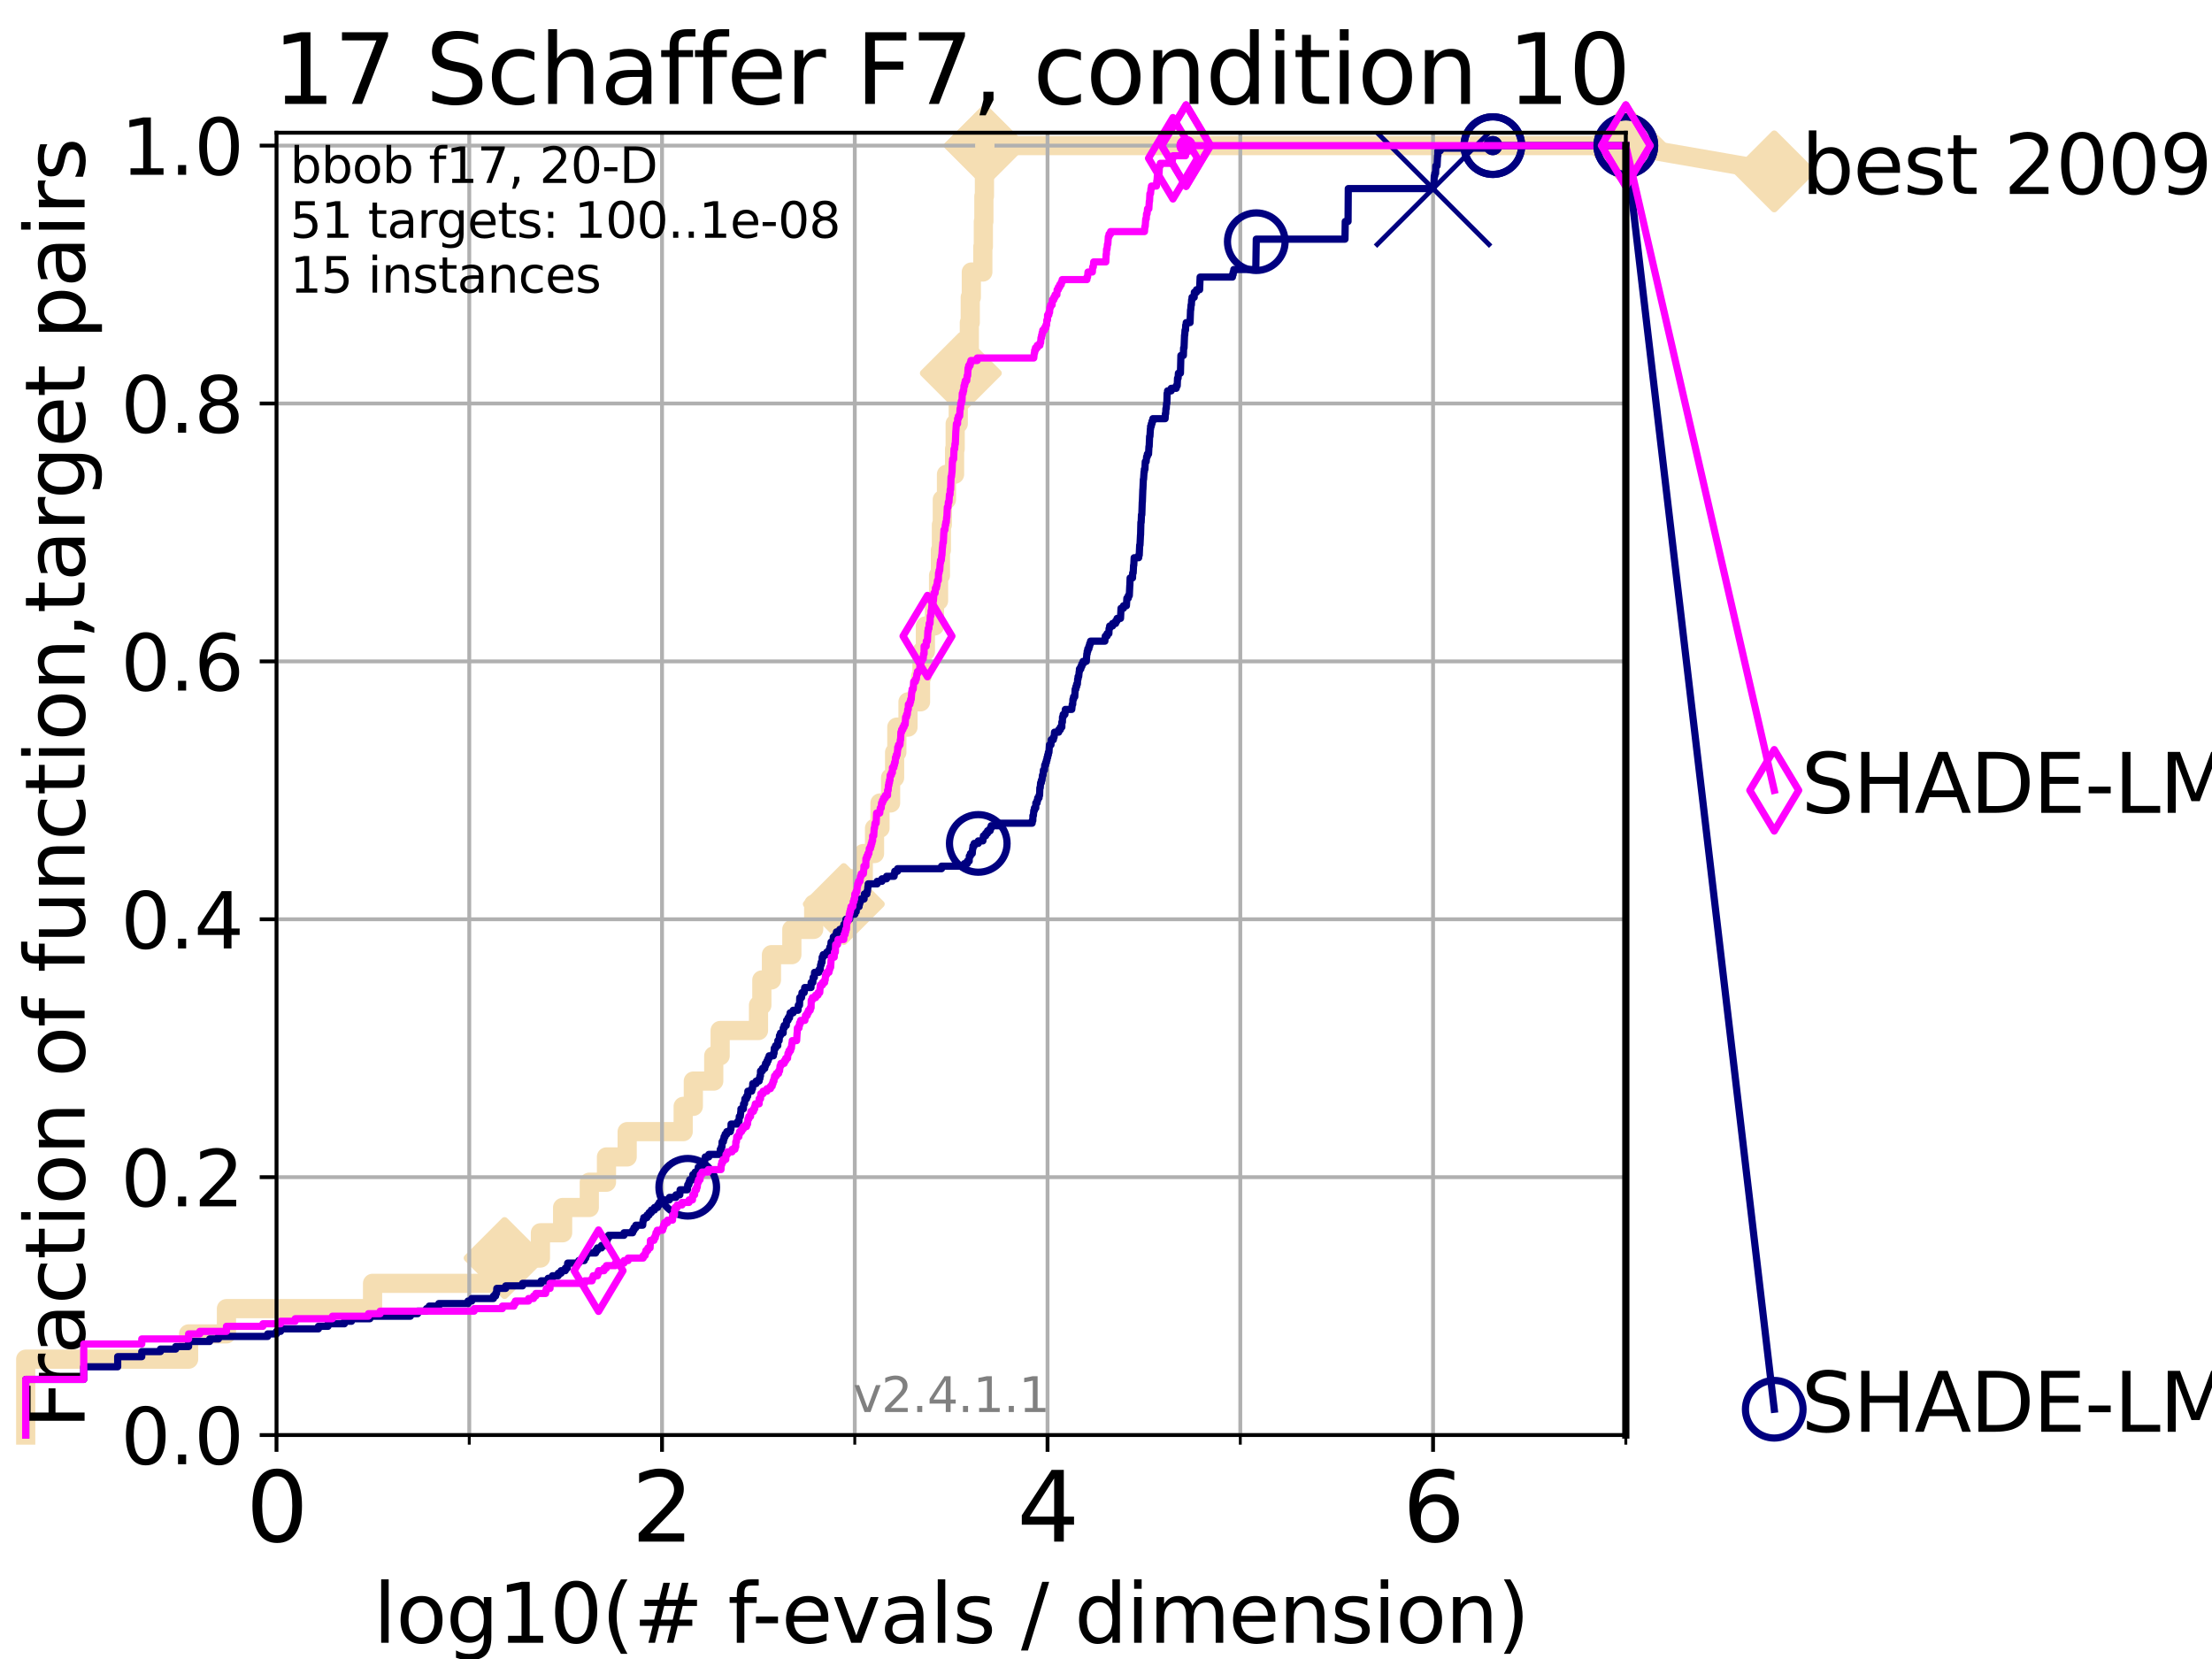 <?xml version="1.0" encoding="utf-8" standalone="no"?>
<!DOCTYPE svg PUBLIC "-//W3C//DTD SVG 1.1//EN"
  "http://www.w3.org/Graphics/SVG/1.1/DTD/svg11.dtd">
<svg height="345.6pt" version="1.1" viewBox="0 0 460.8 345.6" width="460.8pt" xmlns="http://www.w3.org/2000/svg" xmlns:xlink="http://www.w3.org/1999/xlink">
 <defs>
  <style type="text/css">*{stroke-linecap:butt;stroke-linejoin:round;}</style>
 </defs>
 <g id="figure_1">
  <g id="patch_1">
   <path d="M 0 345.6 
L 460.8 345.6 
L 460.8 0 
L 0 0 
z
" style="fill:#ffffff;"/>
  </g>
  <g id="axes_1">
   <g id="patch_2">
    <path d="M 57.6 298.944 
L 338.688 298.944 
L 338.688 27.648 
L 57.6 27.648 
z
" style="fill:#ffffff;"/>
   </g>
   <g id="line2d_1">
    <path d="M 5.357 298.944 
L 5.357 283.143 
L 39.292 283.143 
L 39.292 277.877 
L 47.174 277.877 
L 47.174 272.61 
L 77.61 272.61 
L 77.61 267.343 
L 105.115 267.343 
L 105.115 262.076 
L 112.581 262.076 
L 112.581 256.809 
L 117.203 256.809 
L 117.203 251.542 
L 122.761 251.542 
L 122.761 246.275 
L 126.338 246.275 
L 126.338 241.009 
L 130.651 241.009 
L 130.651 235.742 
L 142.318 235.742 
L 142.318 230.475 
L 144.433 230.475 
L 144.433 225.208 
L 148.686 225.208 
L 148.686 219.941 
L 150.021 219.941 
L 150.021 214.674 
L 158.009 214.674 
L 158.009 209.407 
L 158.706 209.407 
L 158.706 204.141 
L 160.706 204.141 
L 160.706 198.874 
L 164.955 198.874 
L 164.955 193.607 
L 169.506 193.607 
L 169.506 188.34 
L 175.776 188.34 
L 175.776 183.073 
L 179.84 183.073 
L 179.84 177.806 
L 182.18 177.806 
L 182.18 172.539 
L 183.318 172.539 
L 183.318 167.272 
L 185.526 167.272 
L 185.526 162.006 
L 186.362 162.006 
L 186.362 156.739 
L 186.828 156.739 
L 186.828 151.472 
L 189.152 151.472 
L 189.152 146.205 
L 191.765 146.205 
L 191.765 140.938 
L 192.062 140.938 
L 192.062 135.671 
L 192.779 135.671 
L 192.779 130.404 
L 194.662 130.404 
L 194.662 125.138 
L 195.518 125.138 
L 195.518 119.871 
L 195.904 119.871 
L 195.904 114.604 
L 196.112 114.604 
L 196.112 109.337 
L 196.301 109.337 
L 196.301 104.07 
L 197.169 104.07 
L 197.169 98.803 
L 198.855 98.803 
L 198.855 93.536 
L 198.98 93.536 
L 198.98 88.27 
L 199.621 88.27 
L 199.621 83.003 
L 199.843 83.003 
L 199.843 77.736 
L 200.162 77.736 
L 200.162 72.469 
L 201.932 72.469 
L 201.932 67.202 
L 202.123 67.202 
L 202.123 61.935 
L 202.345 61.935 
L 202.345 56.668 
L 204.74 56.668 
L 204.74 51.402 
L 204.852 51.402 
L 204.852 46.135 
L 204.961 46.135 
L 204.961 40.868 
L 205.075 40.868 
L 205.075 35.601 
L 205.162 35.601 
L 205.162 30.334 
L 338.688 30.334 
" style="fill:none;stroke:#f5deb3;stroke-linecap:square;stroke-width:4;"/>
   </g>
   <g id="line2d_2">
    <defs>
     <path d="M 0 7.778 
L 7.778 0 
L 0 -7.778 
L -7.778 0 
z
" id="m3b139f8984" style="stroke:#f5deb3;stroke-linejoin:miter;stroke-width:1.5;"/>
    </defs>
    <g>
     <use style="fill:#f5deb3;stroke:#f5deb3;stroke-linejoin:miter;stroke-width:1.5;" x="105.115" xlink:href="#m3b139f8984" y="262.076"/>
     <use style="fill:#f5deb3;stroke:#f5deb3;stroke-linejoin:miter;stroke-width:1.5;" x="175.776" xlink:href="#m3b139f8984" y="188.34"/>
     <use style="fill:#f5deb3;stroke:#f5deb3;stroke-linejoin:miter;stroke-width:1.5;" x="200.162" xlink:href="#m3b139f8984" y="77.736"/>
     <use style="fill:#f5deb3;stroke:#f5deb3;stroke-linejoin:miter;stroke-width:1.5;" x="205.162" xlink:href="#m3b139f8984" y="30.334"/>
     <use style="fill:#f5deb3;stroke:#f5deb3;stroke-linejoin:miter;stroke-width:1.5;" x="205.162" xlink:href="#m3b139f8984" y="30.334"/>
     <use style="fill:#f5deb3;stroke:#f5deb3;stroke-linejoin:miter;stroke-width:1.5;" x="338.688" xlink:href="#m3b139f8984" y="30.334"/>
    </g>
   </g>
   <g id="line2d_3">
    <path style="fill:none;stroke:#f5deb3;stroke-linecap:square;stroke-width:4;"/>
    <g/>
   </g>
   <g id="line2d_4">
    <path d="M 338.688 30.334 
L 369.608 35.706 
" style="fill:none;stroke:#f5deb3;stroke-linecap:square;stroke-width:4;"/>
    <g>
     <use style="fill:#f5deb3;stroke:#f5deb3;stroke-linejoin:miter;stroke-width:1.5;" x="338.688" xlink:href="#m3b139f8984" y="30.334"/>
     <use style="fill:#f5deb3;stroke:#f5deb3;stroke-linejoin:miter;stroke-width:1.5;" x="369.608" xlink:href="#m3b139f8984" y="35.706"/>
    </g>
   </g>
   <g id="matplotlib.axis_1">
    <g id="xtick_1">
     <g id="line2d_5">
      <path clip-path="url(#p6094afabf3)" d="M 57.6 298.944 
L 57.6 27.648 
" style="fill:none;stroke:#b0b0b0;stroke-linecap:square;stroke-width:0.8;"/>
     </g>
     <g id="line2d_6">
      <defs>
       <path d="M 0 0 
L 0 3.5 
" id="m16e733d013" style="stroke:#000000;stroke-width:0.8;"/>
      </defs>
      <g>
       <use style="stroke:#000000;stroke-width:0.8;" x="57.6" xlink:href="#m16e733d013" y="298.944"/>
      </g>
     </g>
     <g id="text_1">
      <!-- 0 -->
      <g transform="translate(51.237 321.141)scale(0.2 -0.2)">
       <defs>
        <path d="M 2034 4250 
Q 1547 4250 1301 3770 
Q 1056 3291 1056 2328 
Q 1056 1369 1301 889 
Q 1547 409 2034 409 
Q 2525 409 2770 889 
Q 3016 1369 3016 2328 
Q 3016 3291 2770 3770 
Q 2525 4250 2034 4250 
z
M 2034 4750 
Q 2819 4750 3233 4129 
Q 3647 3509 3647 2328 
Q 3647 1150 3233 529 
Q 2819 -91 2034 -91 
Q 1250 -91 836 529 
Q 422 1150 422 2328 
Q 422 3509 836 4129 
Q 1250 4750 2034 4750 
z
" id="DejaVuSans-30" transform="scale(0.016)"/>
       </defs>
       <use xlink:href="#DejaVuSans-30"/>
      </g>
     </g>
    </g>
    <g id="xtick_2">
     <g id="line2d_7">
      <path clip-path="url(#p6094afabf3)" d="M 137.911 298.944 
L 137.911 27.648 
" style="fill:none;stroke:#b0b0b0;stroke-linecap:square;stroke-width:0.8;"/>
     </g>
     <g id="line2d_8">
      <g>
       <use style="stroke:#000000;stroke-width:0.8;" x="137.911" xlink:href="#m16e733d013" y="298.944"/>
      </g>
     </g>
     <g id="text_2">
      <!-- 2 -->
      <g transform="translate(131.548 321.141)scale(0.2 -0.2)">
       <defs>
        <path d="M 1228 531 
L 3431 531 
L 3431 0 
L 469 0 
L 469 531 
Q 828 903 1448 1529 
Q 2069 2156 2228 2338 
Q 2531 2678 2651 2914 
Q 2772 3150 2772 3378 
Q 2772 3750 2511 3984 
Q 2250 4219 1831 4219 
Q 1534 4219 1204 4116 
Q 875 4013 500 3803 
L 500 4441 
Q 881 4594 1212 4672 
Q 1544 4750 1819 4750 
Q 2544 4750 2975 4387 
Q 3406 4025 3406 3419 
Q 3406 3131 3298 2873 
Q 3191 2616 2906 2266 
Q 2828 2175 2409 1742 
Q 1991 1309 1228 531 
z
" id="DejaVuSans-32" transform="scale(0.016)"/>
       </defs>
       <use xlink:href="#DejaVuSans-32"/>
      </g>
     </g>
    </g>
    <g id="xtick_3">
     <g id="line2d_9">
      <path clip-path="url(#p6094afabf3)" d="M 218.222 298.944 
L 218.222 27.648 
" style="fill:none;stroke:#b0b0b0;stroke-linecap:square;stroke-width:0.8;"/>
     </g>
     <g id="line2d_10">
      <g>
       <use style="stroke:#000000;stroke-width:0.8;" x="218.222" xlink:href="#m16e733d013" y="298.944"/>
      </g>
     </g>
     <g id="text_3">
      <!-- 4 -->
      <g transform="translate(211.859 321.141)scale(0.2 -0.2)">
       <defs>
        <path d="M 2419 4116 
L 825 1625 
L 2419 1625 
L 2419 4116 
z
M 2253 4666 
L 3047 4666 
L 3047 1625 
L 3713 1625 
L 3713 1100 
L 3047 1100 
L 3047 0 
L 2419 0 
L 2419 1100 
L 313 1100 
L 313 1709 
L 2253 4666 
z
" id="DejaVuSans-34" transform="scale(0.016)"/>
       </defs>
       <use xlink:href="#DejaVuSans-34"/>
      </g>
     </g>
    </g>
    <g id="xtick_4">
     <g id="line2d_11">
      <path clip-path="url(#p6094afabf3)" d="M 298.533 298.944 
L 298.533 27.648 
" style="fill:none;stroke:#b0b0b0;stroke-linecap:square;stroke-width:0.8;"/>
     </g>
     <g id="line2d_12">
      <g>
       <use style="stroke:#000000;stroke-width:0.8;" x="298.533" xlink:href="#m16e733d013" y="298.944"/>
      </g>
     </g>
     <g id="text_4">
      <!-- 6 -->
      <g transform="translate(292.17 321.141)scale(0.2 -0.2)">
       <defs>
        <path d="M 2113 2584 
Q 1688 2584 1439 2293 
Q 1191 2003 1191 1497 
Q 1191 994 1439 701 
Q 1688 409 2113 409 
Q 2538 409 2786 701 
Q 3034 994 3034 1497 
Q 3034 2003 2786 2293 
Q 2538 2584 2113 2584 
z
M 3366 4563 
L 3366 3988 
Q 3128 4100 2886 4159 
Q 2644 4219 2406 4219 
Q 1781 4219 1451 3797 
Q 1122 3375 1075 2522 
Q 1259 2794 1537 2939 
Q 1816 3084 2150 3084 
Q 2853 3084 3261 2657 
Q 3669 2231 3669 1497 
Q 3669 778 3244 343 
Q 2819 -91 2113 -91 
Q 1303 -91 875 529 
Q 447 1150 447 2328 
Q 447 3434 972 4092 
Q 1497 4750 2381 4750 
Q 2619 4750 2861 4703 
Q 3103 4656 3366 4563 
z
" id="DejaVuSans-36" transform="scale(0.016)"/>
       </defs>
       <use xlink:href="#DejaVuSans-36"/>
      </g>
     </g>
    </g>
    <g id="xtick_5">
     <g id="line2d_13">
      <path clip-path="url(#p6094afabf3)" d="M 97.755 298.944 
L 97.755 27.648 
" style="fill:none;stroke:#b0b0b0;stroke-linecap:square;stroke-width:0.8;"/>
     </g>
     <g id="line2d_14">
      <defs>
       <path d="M 0 0 
L 0 2 
" id="mfa242ddc08" style="stroke:#000000;stroke-width:0.6;"/>
      </defs>
      <g>
       <use style="stroke:#000000;stroke-width:0.6;" x="97.755" xlink:href="#mfa242ddc08" y="298.944"/>
      </g>
     </g>
    </g>
    <g id="xtick_6">
     <g id="line2d_15">
      <path clip-path="url(#p6094afabf3)" d="M 178.066 298.944 
L 178.066 27.648 
" style="fill:none;stroke:#b0b0b0;stroke-linecap:square;stroke-width:0.8;"/>
     </g>
     <g id="line2d_16">
      <g>
       <use style="stroke:#000000;stroke-width:0.6;" x="178.066" xlink:href="#mfa242ddc08" y="298.944"/>
      </g>
     </g>
    </g>
    <g id="xtick_7">
     <g id="line2d_17">
      <path clip-path="url(#p6094afabf3)" d="M 258.377 298.944 
L 258.377 27.648 
" style="fill:none;stroke:#b0b0b0;stroke-linecap:square;stroke-width:0.8;"/>
     </g>
     <g id="line2d_18">
      <g>
       <use style="stroke:#000000;stroke-width:0.6;" x="258.377" xlink:href="#mfa242ddc08" y="298.944"/>
      </g>
     </g>
    </g>
    <g id="xtick_8">
     <g id="line2d_19">
      <path clip-path="url(#p6094afabf3)" d="M 338.688 298.944 
L 338.688 27.648 
" style="fill:none;stroke:#b0b0b0;stroke-linecap:square;stroke-width:0.8;"/>
     </g>
     <g id="line2d_20">
      <g>
       <use style="stroke:#000000;stroke-width:0.6;" x="338.688" xlink:href="#mfa242ddc08" y="298.944"/>
      </g>
     </g>
    </g>
    <g id="text_5">
     <!-- log10(# f-evals / dimension) -->
     <g transform="translate(77.764 342.218)scale(0.17 -0.17)">
      <defs>
       <path d="M 603 4863 
L 1178 4863 
L 1178 0 
L 603 0 
L 603 4863 
z
" id="DejaVuSans-6c" transform="scale(0.016)"/>
       <path d="M 1959 3097 
Q 1497 3097 1228 2736 
Q 959 2375 959 1747 
Q 959 1119 1226 758 
Q 1494 397 1959 397 
Q 2419 397 2687 759 
Q 2956 1122 2956 1747 
Q 2956 2369 2687 2733 
Q 2419 3097 1959 3097 
z
M 1959 3584 
Q 2709 3584 3137 3096 
Q 3566 2609 3566 1747 
Q 3566 888 3137 398 
Q 2709 -91 1959 -91 
Q 1206 -91 779 398 
Q 353 888 353 1747 
Q 353 2609 779 3096 
Q 1206 3584 1959 3584 
z
" id="DejaVuSans-6f" transform="scale(0.016)"/>
       <path d="M 2906 1791 
Q 2906 2416 2648 2759 
Q 2391 3103 1925 3103 
Q 1463 3103 1205 2759 
Q 947 2416 947 1791 
Q 947 1169 1205 825 
Q 1463 481 1925 481 
Q 2391 481 2648 825 
Q 2906 1169 2906 1791 
z
M 3481 434 
Q 3481 -459 3084 -895 
Q 2688 -1331 1869 -1331 
Q 1566 -1331 1297 -1286 
Q 1028 -1241 775 -1147 
L 775 -588 
Q 1028 -725 1275 -790 
Q 1522 -856 1778 -856 
Q 2344 -856 2625 -561 
Q 2906 -266 2906 331 
L 2906 616 
Q 2728 306 2450 153 
Q 2172 0 1784 0 
Q 1141 0 747 490 
Q 353 981 353 1791 
Q 353 2603 747 3093 
Q 1141 3584 1784 3584 
Q 2172 3584 2450 3431 
Q 2728 3278 2906 2969 
L 2906 3500 
L 3481 3500 
L 3481 434 
z
" id="DejaVuSans-67" transform="scale(0.016)"/>
       <path d="M 794 531 
L 1825 531 
L 1825 4091 
L 703 3866 
L 703 4441 
L 1819 4666 
L 2450 4666 
L 2450 531 
L 3481 531 
L 3481 0 
L 794 0 
L 794 531 
z
" id="DejaVuSans-31" transform="scale(0.016)"/>
       <path d="M 1984 4856 
Q 1566 4138 1362 3434 
Q 1159 2731 1159 2009 
Q 1159 1288 1364 580 
Q 1569 -128 1984 -844 
L 1484 -844 
Q 1016 -109 783 600 
Q 550 1309 550 2009 
Q 550 2706 781 3412 
Q 1013 4119 1484 4856 
L 1984 4856 
z
" id="DejaVuSans-28" transform="scale(0.016)"/>
       <path d="M 3272 2816 
L 2363 2816 
L 2100 1772 
L 3016 1772 
L 3272 2816 
z
M 2803 4594 
L 2478 3297 
L 3391 3297 
L 3719 4594 
L 4219 4594 
L 3897 3297 
L 4872 3297 
L 4872 2816 
L 3775 2816 
L 3519 1772 
L 4513 1772 
L 4513 1294 
L 3397 1294 
L 3072 0 
L 2572 0 
L 2894 1294 
L 1978 1294 
L 1656 0 
L 1153 0 
L 1478 1294 
L 494 1294 
L 494 1772 
L 1594 1772 
L 1856 2816 
L 850 2816 
L 850 3297 
L 1978 3297 
L 2297 4594 
L 2803 4594 
z
" id="DejaVuSans-23" transform="scale(0.016)"/>
       <path id="DejaVuSans-20" transform="scale(0.016)"/>
       <path d="M 2375 4863 
L 2375 4384 
L 1825 4384 
Q 1516 4384 1395 4259 
Q 1275 4134 1275 3809 
L 1275 3500 
L 2222 3500 
L 2222 3053 
L 1275 3053 
L 1275 0 
L 697 0 
L 697 3053 
L 147 3053 
L 147 3500 
L 697 3500 
L 697 3744 
Q 697 4328 969 4595 
Q 1241 4863 1831 4863 
L 2375 4863 
z
" id="DejaVuSans-66" transform="scale(0.016)"/>
       <path d="M 313 2009 
L 1997 2009 
L 1997 1497 
L 313 1497 
L 313 2009 
z
" id="DejaVuSans-2d" transform="scale(0.016)"/>
       <path d="M 3597 1894 
L 3597 1613 
L 953 1613 
Q 991 1019 1311 708 
Q 1631 397 2203 397 
Q 2534 397 2845 478 
Q 3156 559 3463 722 
L 3463 178 
Q 3153 47 2828 -22 
Q 2503 -91 2169 -91 
Q 1331 -91 842 396 
Q 353 884 353 1716 
Q 353 2575 817 3079 
Q 1281 3584 2069 3584 
Q 2775 3584 3186 3129 
Q 3597 2675 3597 1894 
z
M 3022 2063 
Q 3016 2534 2758 2815 
Q 2500 3097 2075 3097 
Q 1594 3097 1305 2825 
Q 1016 2553 972 2059 
L 3022 2063 
z
" id="DejaVuSans-65" transform="scale(0.016)"/>
       <path d="M 191 3500 
L 800 3500 
L 1894 563 
L 2988 3500 
L 3597 3500 
L 2284 0 
L 1503 0 
L 191 3500 
z
" id="DejaVuSans-76" transform="scale(0.016)"/>
       <path d="M 2194 1759 
Q 1497 1759 1228 1600 
Q 959 1441 959 1056 
Q 959 750 1161 570 
Q 1363 391 1709 391 
Q 2188 391 2477 730 
Q 2766 1069 2766 1631 
L 2766 1759 
L 2194 1759 
z
M 3341 1997 
L 3341 0 
L 2766 0 
L 2766 531 
Q 2569 213 2275 61 
Q 1981 -91 1556 -91 
Q 1019 -91 701 211 
Q 384 513 384 1019 
Q 384 1609 779 1909 
Q 1175 2209 1959 2209 
L 2766 2209 
L 2766 2266 
Q 2766 2663 2505 2880 
Q 2244 3097 1772 3097 
Q 1472 3097 1187 3025 
Q 903 2953 641 2809 
L 641 3341 
Q 956 3463 1253 3523 
Q 1550 3584 1831 3584 
Q 2591 3584 2966 3190 
Q 3341 2797 3341 1997 
z
" id="DejaVuSans-61" transform="scale(0.016)"/>
       <path d="M 2834 3397 
L 2834 2853 
Q 2591 2978 2328 3040 
Q 2066 3103 1784 3103 
Q 1356 3103 1142 2972 
Q 928 2841 928 2578 
Q 928 2378 1081 2264 
Q 1234 2150 1697 2047 
L 1894 2003 
Q 2506 1872 2764 1633 
Q 3022 1394 3022 966 
Q 3022 478 2636 193 
Q 2250 -91 1575 -91 
Q 1294 -91 989 -36 
Q 684 19 347 128 
L 347 722 
Q 666 556 975 473 
Q 1284 391 1588 391 
Q 1994 391 2212 530 
Q 2431 669 2431 922 
Q 2431 1156 2273 1281 
Q 2116 1406 1581 1522 
L 1381 1569 
Q 847 1681 609 1914 
Q 372 2147 372 2553 
Q 372 3047 722 3315 
Q 1072 3584 1716 3584 
Q 2034 3584 2315 3537 
Q 2597 3491 2834 3397 
z
" id="DejaVuSans-73" transform="scale(0.016)"/>
       <path d="M 1625 4666 
L 2156 4666 
L 531 -594 
L 0 -594 
L 1625 4666 
z
" id="DejaVuSans-2f" transform="scale(0.016)"/>
       <path d="M 2906 2969 
L 2906 4863 
L 3481 4863 
L 3481 0 
L 2906 0 
L 2906 525 
Q 2725 213 2448 61 
Q 2172 -91 1784 -91 
Q 1150 -91 751 415 
Q 353 922 353 1747 
Q 353 2572 751 3078 
Q 1150 3584 1784 3584 
Q 2172 3584 2448 3432 
Q 2725 3281 2906 2969 
z
M 947 1747 
Q 947 1113 1208 752 
Q 1469 391 1925 391 
Q 2381 391 2643 752 
Q 2906 1113 2906 1747 
Q 2906 2381 2643 2742 
Q 2381 3103 1925 3103 
Q 1469 3103 1208 2742 
Q 947 2381 947 1747 
z
" id="DejaVuSans-64" transform="scale(0.016)"/>
       <path d="M 603 3500 
L 1178 3500 
L 1178 0 
L 603 0 
L 603 3500 
z
M 603 4863 
L 1178 4863 
L 1178 4134 
L 603 4134 
L 603 4863 
z
" id="DejaVuSans-69" transform="scale(0.016)"/>
       <path d="M 3328 2828 
Q 3544 3216 3844 3400 
Q 4144 3584 4550 3584 
Q 5097 3584 5394 3201 
Q 5691 2819 5691 2113 
L 5691 0 
L 5113 0 
L 5113 2094 
Q 5113 2597 4934 2840 
Q 4756 3084 4391 3084 
Q 3944 3084 3684 2787 
Q 3425 2491 3425 1978 
L 3425 0 
L 2847 0 
L 2847 2094 
Q 2847 2600 2669 2842 
Q 2491 3084 2119 3084 
Q 1678 3084 1418 2786 
Q 1159 2488 1159 1978 
L 1159 0 
L 581 0 
L 581 3500 
L 1159 3500 
L 1159 2956 
Q 1356 3278 1631 3431 
Q 1906 3584 2284 3584 
Q 2666 3584 2933 3390 
Q 3200 3197 3328 2828 
z
" id="DejaVuSans-6d" transform="scale(0.016)"/>
       <path d="M 3513 2113 
L 3513 0 
L 2938 0 
L 2938 2094 
Q 2938 2591 2744 2837 
Q 2550 3084 2163 3084 
Q 1697 3084 1428 2787 
Q 1159 2491 1159 1978 
L 1159 0 
L 581 0 
L 581 3500 
L 1159 3500 
L 1159 2956 
Q 1366 3272 1645 3428 
Q 1925 3584 2291 3584 
Q 2894 3584 3203 3211 
Q 3513 2838 3513 2113 
z
" id="DejaVuSans-6e" transform="scale(0.016)"/>
       <path d="M 513 4856 
L 1013 4856 
Q 1481 4119 1714 3412 
Q 1947 2706 1947 2009 
Q 1947 1309 1714 600 
Q 1481 -109 1013 -844 
L 513 -844 
Q 928 -128 1133 580 
Q 1338 1288 1338 2009 
Q 1338 2731 1133 3434 
Q 928 4138 513 4856 
z
" id="DejaVuSans-29" transform="scale(0.016)"/>
      </defs>
      <use xlink:href="#DejaVuSans-6c"/>
      <use x="27.783" xlink:href="#DejaVuSans-6f"/>
      <use x="88.965" xlink:href="#DejaVuSans-67"/>
      <use x="152.441" xlink:href="#DejaVuSans-31"/>
      <use x="216.064" xlink:href="#DejaVuSans-30"/>
      <use x="279.688" xlink:href="#DejaVuSans-28"/>
      <use x="318.701" xlink:href="#DejaVuSans-23"/>
      <use x="402.49" xlink:href="#DejaVuSans-20"/>
      <use x="434.277" xlink:href="#DejaVuSans-66"/>
      <use x="463.982" xlink:href="#DejaVuSans-2d"/>
      <use x="500.066" xlink:href="#DejaVuSans-65"/>
      <use x="561.59" xlink:href="#DejaVuSans-76"/>
      <use x="620.77" xlink:href="#DejaVuSans-61"/>
      <use x="682.049" xlink:href="#DejaVuSans-6c"/>
      <use x="709.832" xlink:href="#DejaVuSans-73"/>
      <use x="761.932" xlink:href="#DejaVuSans-20"/>
      <use x="793.719" xlink:href="#DejaVuSans-2f"/>
      <use x="827.41" xlink:href="#DejaVuSans-20"/>
      <use x="859.197" xlink:href="#DejaVuSans-64"/>
      <use x="922.674" xlink:href="#DejaVuSans-69"/>
      <use x="950.457" xlink:href="#DejaVuSans-6d"/>
      <use x="1047.869" xlink:href="#DejaVuSans-65"/>
      <use x="1109.393" xlink:href="#DejaVuSans-6e"/>
      <use x="1172.771" xlink:href="#DejaVuSans-73"/>
      <use x="1224.871" xlink:href="#DejaVuSans-69"/>
      <use x="1252.654" xlink:href="#DejaVuSans-6f"/>
      <use x="1313.836" xlink:href="#DejaVuSans-6e"/>
      <use x="1377.215" xlink:href="#DejaVuSans-29"/>
     </g>
    </g>
   </g>
   <g id="matplotlib.axis_2">
    <g id="ytick_1">
     <g id="line2d_21">
      <path clip-path="url(#p6094afabf3)" d="M 57.6 298.944 
L 338.688 298.944 
" style="fill:none;stroke:#b0b0b0;stroke-linecap:square;stroke-width:0.8;"/>
     </g>
     <g id="line2d_22">
      <defs>
       <path d="M 0 0 
L -3.5 0 
" id="m8068110959" style="stroke:#000000;stroke-width:0.8;"/>
      </defs>
      <g>
       <use style="stroke:#000000;stroke-width:0.8;" x="57.6" xlink:href="#m8068110959" y="298.944"/>
      </g>
     </g>
     <g id="text_6">
      <!-- 0.0 -->
      <g transform="translate(25.155 305.023)scale(0.16 -0.16)">
       <defs>
        <path d="M 684 794 
L 1344 794 
L 1344 0 
L 684 0 
L 684 794 
z
" id="DejaVuSans-2e" transform="scale(0.016)"/>
       </defs>
       <use xlink:href="#DejaVuSans-30"/>
       <use x="63.623" xlink:href="#DejaVuSans-2e"/>
       <use x="95.41" xlink:href="#DejaVuSans-30"/>
      </g>
     </g>
    </g>
    <g id="ytick_2">
     <g id="line2d_23">
      <path clip-path="url(#p6094afabf3)" d="M 57.6 245.222 
L 338.688 245.222 
" style="fill:none;stroke:#b0b0b0;stroke-linecap:square;stroke-width:0.8;"/>
     </g>
     <g id="line2d_24">
      <g>
       <use style="stroke:#000000;stroke-width:0.8;" x="57.6" xlink:href="#m8068110959" y="245.222"/>
      </g>
     </g>
     <g id="text_7">
      <!-- 0.2 -->
      <g transform="translate(25.155 251.301)scale(0.16 -0.16)">
       <use xlink:href="#DejaVuSans-30"/>
       <use x="63.623" xlink:href="#DejaVuSans-2e"/>
       <use x="95.41" xlink:href="#DejaVuSans-32"/>
      </g>
     </g>
    </g>
    <g id="ytick_3">
     <g id="line2d_25">
      <path clip-path="url(#p6094afabf3)" d="M 57.6 191.5 
L 338.688 191.5 
" style="fill:none;stroke:#b0b0b0;stroke-linecap:square;stroke-width:0.8;"/>
     </g>
     <g id="line2d_26">
      <g>
       <use style="stroke:#000000;stroke-width:0.8;" x="57.6" xlink:href="#m8068110959" y="191.5"/>
      </g>
     </g>
     <g id="text_8">
      <!-- 0.4 -->
      <g transform="translate(25.155 197.579)scale(0.16 -0.16)">
       <use xlink:href="#DejaVuSans-30"/>
       <use x="63.623" xlink:href="#DejaVuSans-2e"/>
       <use x="95.41" xlink:href="#DejaVuSans-34"/>
      </g>
     </g>
    </g>
    <g id="ytick_4">
     <g id="line2d_27">
      <path clip-path="url(#p6094afabf3)" d="M 57.6 137.778 
L 338.688 137.778 
" style="fill:none;stroke:#b0b0b0;stroke-linecap:square;stroke-width:0.8;"/>
     </g>
     <g id="line2d_28">
      <g>
       <use style="stroke:#000000;stroke-width:0.8;" x="57.6" xlink:href="#m8068110959" y="137.778"/>
      </g>
     </g>
     <g id="text_9">
      <!-- 0.6 -->
      <g transform="translate(25.155 143.857)scale(0.16 -0.16)">
       <use xlink:href="#DejaVuSans-30"/>
       <use x="63.623" xlink:href="#DejaVuSans-2e"/>
       <use x="95.41" xlink:href="#DejaVuSans-36"/>
      </g>
     </g>
    </g>
    <g id="ytick_5">
     <g id="line2d_29">
      <path clip-path="url(#p6094afabf3)" d="M 57.6 84.056 
L 338.688 84.056 
" style="fill:none;stroke:#b0b0b0;stroke-linecap:square;stroke-width:0.8;"/>
     </g>
     <g id="line2d_30">
      <g>
       <use style="stroke:#000000;stroke-width:0.8;" x="57.6" xlink:href="#m8068110959" y="84.056"/>
      </g>
     </g>
     <g id="text_10">
      <!-- 0.8 -->
      <g transform="translate(25.155 90.135)scale(0.16 -0.16)">
       <defs>
        <path d="M 2034 2216 
Q 1584 2216 1326 1975 
Q 1069 1734 1069 1313 
Q 1069 891 1326 650 
Q 1584 409 2034 409 
Q 2484 409 2743 651 
Q 3003 894 3003 1313 
Q 3003 1734 2745 1975 
Q 2488 2216 2034 2216 
z
M 1403 2484 
Q 997 2584 770 2862 
Q 544 3141 544 3541 
Q 544 4100 942 4425 
Q 1341 4750 2034 4750 
Q 2731 4750 3128 4425 
Q 3525 4100 3525 3541 
Q 3525 3141 3298 2862 
Q 3072 2584 2669 2484 
Q 3125 2378 3379 2068 
Q 3634 1759 3634 1313 
Q 3634 634 3220 271 
Q 2806 -91 2034 -91 
Q 1263 -91 848 271 
Q 434 634 434 1313 
Q 434 1759 690 2068 
Q 947 2378 1403 2484 
z
M 1172 3481 
Q 1172 3119 1398 2916 
Q 1625 2713 2034 2713 
Q 2441 2713 2670 2916 
Q 2900 3119 2900 3481 
Q 2900 3844 2670 4047 
Q 2441 4250 2034 4250 
Q 1625 4250 1398 4047 
Q 1172 3844 1172 3481 
z
" id="DejaVuSans-38" transform="scale(0.016)"/>
       </defs>
       <use xlink:href="#DejaVuSans-30"/>
       <use x="63.623" xlink:href="#DejaVuSans-2e"/>
       <use x="95.41" xlink:href="#DejaVuSans-38"/>
      </g>
     </g>
    </g>
    <g id="ytick_6">
     <g id="line2d_31">
      <path clip-path="url(#p6094afabf3)" d="M 57.6 30.334 
L 338.688 30.334 
" style="fill:none;stroke:#b0b0b0;stroke-linecap:square;stroke-width:0.8;"/>
     </g>
     <g id="line2d_32">
      <g>
       <use style="stroke:#000000;stroke-width:0.8;" x="57.6" xlink:href="#m8068110959" y="30.334"/>
      </g>
     </g>
     <g id="text_11">
      <!-- 1.0 -->
      <g transform="translate(25.155 36.413)scale(0.16 -0.16)">
       <use xlink:href="#DejaVuSans-31"/>
       <use x="63.623" xlink:href="#DejaVuSans-2e"/>
       <use x="95.41" xlink:href="#DejaVuSans-30"/>
      </g>
     </g>
    </g>
    <g id="text_12">
     <!-- Fraction of function,target pairs -->
     <g transform="translate(17.62 297.681)rotate(-90)scale(0.17 -0.17)">
      <defs>
       <path d="M 628 4666 
L 3309 4666 
L 3309 4134 
L 1259 4134 
L 1259 2759 
L 3109 2759 
L 3109 2228 
L 1259 2228 
L 1259 0 
L 628 0 
L 628 4666 
z
" id="DejaVuSans-46" transform="scale(0.016)"/>
       <path d="M 2631 2963 
Q 2534 3019 2420 3045 
Q 2306 3072 2169 3072 
Q 1681 3072 1420 2755 
Q 1159 2438 1159 1844 
L 1159 0 
L 581 0 
L 581 3500 
L 1159 3500 
L 1159 2956 
Q 1341 3275 1631 3429 
Q 1922 3584 2338 3584 
Q 2397 3584 2469 3576 
Q 2541 3569 2628 3553 
L 2631 2963 
z
" id="DejaVuSans-72" transform="scale(0.016)"/>
       <path d="M 3122 3366 
L 3122 2828 
Q 2878 2963 2633 3030 
Q 2388 3097 2138 3097 
Q 1578 3097 1268 2742 
Q 959 2388 959 1747 
Q 959 1106 1268 751 
Q 1578 397 2138 397 
Q 2388 397 2633 464 
Q 2878 531 3122 666 
L 3122 134 
Q 2881 22 2623 -34 
Q 2366 -91 2075 -91 
Q 1284 -91 818 406 
Q 353 903 353 1747 
Q 353 2603 823 3093 
Q 1294 3584 2113 3584 
Q 2378 3584 2631 3529 
Q 2884 3475 3122 3366 
z
" id="DejaVuSans-63" transform="scale(0.016)"/>
       <path d="M 1172 4494 
L 1172 3500 
L 2356 3500 
L 2356 3053 
L 1172 3053 
L 1172 1153 
Q 1172 725 1289 603 
Q 1406 481 1766 481 
L 2356 481 
L 2356 0 
L 1766 0 
Q 1100 0 847 248 
Q 594 497 594 1153 
L 594 3053 
L 172 3053 
L 172 3500 
L 594 3500 
L 594 4494 
L 1172 4494 
z
" id="DejaVuSans-74" transform="scale(0.016)"/>
       <path d="M 544 1381 
L 544 3500 
L 1119 3500 
L 1119 1403 
Q 1119 906 1312 657 
Q 1506 409 1894 409 
Q 2359 409 2629 706 
Q 2900 1003 2900 1516 
L 2900 3500 
L 3475 3500 
L 3475 0 
L 2900 0 
L 2900 538 
Q 2691 219 2414 64 
Q 2138 -91 1772 -91 
Q 1169 -91 856 284 
Q 544 659 544 1381 
z
M 1991 3584 
L 1991 3584 
z
" id="DejaVuSans-75" transform="scale(0.016)"/>
       <path d="M 750 794 
L 1409 794 
L 1409 256 
L 897 -744 
L 494 -744 
L 750 256 
L 750 794 
z
" id="DejaVuSans-2c" transform="scale(0.016)"/>
       <path d="M 1159 525 
L 1159 -1331 
L 581 -1331 
L 581 3500 
L 1159 3500 
L 1159 2969 
Q 1341 3281 1617 3432 
Q 1894 3584 2278 3584 
Q 2916 3584 3314 3078 
Q 3713 2572 3713 1747 
Q 3713 922 3314 415 
Q 2916 -91 2278 -91 
Q 1894 -91 1617 61 
Q 1341 213 1159 525 
z
M 3116 1747 
Q 3116 2381 2855 2742 
Q 2594 3103 2138 3103 
Q 1681 3103 1420 2742 
Q 1159 2381 1159 1747 
Q 1159 1113 1420 752 
Q 1681 391 2138 391 
Q 2594 391 2855 752 
Q 3116 1113 3116 1747 
z
" id="DejaVuSans-70" transform="scale(0.016)"/>
      </defs>
      <use xlink:href="#DejaVuSans-46"/>
      <use x="50.27" xlink:href="#DejaVuSans-72"/>
      <use x="91.383" xlink:href="#DejaVuSans-61"/>
      <use x="152.662" xlink:href="#DejaVuSans-63"/>
      <use x="207.643" xlink:href="#DejaVuSans-74"/>
      <use x="246.852" xlink:href="#DejaVuSans-69"/>
      <use x="274.635" xlink:href="#DejaVuSans-6f"/>
      <use x="335.816" xlink:href="#DejaVuSans-6e"/>
      <use x="399.195" xlink:href="#DejaVuSans-20"/>
      <use x="430.982" xlink:href="#DejaVuSans-6f"/>
      <use x="492.164" xlink:href="#DejaVuSans-66"/>
      <use x="527.369" xlink:href="#DejaVuSans-20"/>
      <use x="559.156" xlink:href="#DejaVuSans-66"/>
      <use x="594.361" xlink:href="#DejaVuSans-75"/>
      <use x="657.74" xlink:href="#DejaVuSans-6e"/>
      <use x="721.119" xlink:href="#DejaVuSans-63"/>
      <use x="776.1" xlink:href="#DejaVuSans-74"/>
      <use x="815.309" xlink:href="#DejaVuSans-69"/>
      <use x="843.092" xlink:href="#DejaVuSans-6f"/>
      <use x="904.273" xlink:href="#DejaVuSans-6e"/>
      <use x="967.652" xlink:href="#DejaVuSans-2c"/>
      <use x="999.439" xlink:href="#DejaVuSans-74"/>
      <use x="1038.648" xlink:href="#DejaVuSans-61"/>
      <use x="1099.928" xlink:href="#DejaVuSans-72"/>
      <use x="1139.291" xlink:href="#DejaVuSans-67"/>
      <use x="1202.768" xlink:href="#DejaVuSans-65"/>
      <use x="1264.291" xlink:href="#DejaVuSans-74"/>
      <use x="1303.5" xlink:href="#DejaVuSans-20"/>
      <use x="1335.287" xlink:href="#DejaVuSans-70"/>
      <use x="1398.764" xlink:href="#DejaVuSans-61"/>
      <use x="1460.043" xlink:href="#DejaVuSans-69"/>
      <use x="1487.826" xlink:href="#DejaVuSans-72"/>
      <use x="1528.939" xlink:href="#DejaVuSans-73"/>
     </g>
    </g>
   </g>
   <g id="line2d_33">
    <defs>
     <path d="M 0 1.5 
C 0.398 1.5 0.779 1.342 1.061 1.061 
C 1.342 0.779 1.5 0.398 1.5 0 
C 1.5 -0.398 1.342 -0.779 1.061 -1.061 
C 0.779 -1.342 0.398 -1.5 0 -1.5 
C -0.398 -1.5 -0.779 -1.342 -1.061 -1.061 
C -1.342 -0.779 -1.5 -0.398 -1.5 0 
C -1.5 0.398 -1.342 0.779 -1.061 1.061 
C -0.779 1.342 -0.398 1.5 0 1.5 
z
" id="m15aaa84878" style="stroke:#f5deb3;"/>
    </defs>
    <g>
     <use style="fill:#f5deb3;stroke:#f5deb3;" x="205.162" xlink:href="#m15aaa84878" y="30.334"/>
     <use style="fill:#f5deb3;stroke:#f5deb3;" x="205.162" xlink:href="#m15aaa84878" y="30.334"/>
    </g>
   </g>
   <g id="line2d_34">
    <defs>
     <path d="M 0 1.5 
C 0.398 1.5 0.779 1.342 1.061 1.061 
C 1.342 0.779 1.5 0.398 1.5 0 
C 1.5 -0.398 1.342 -0.779 1.061 -1.061 
C 0.779 -1.342 0.398 -1.5 0 -1.5 
C -0.398 -1.5 -0.779 -1.342 -1.061 -1.061 
C -1.342 -0.779 -1.5 -0.398 -1.5 0 
C -1.5 0.398 -1.342 0.779 -1.061 1.061 
C -0.779 1.342 -0.398 1.5 0 1.5 
z
" id="m53f758feff" style="stroke:#000080;"/>
    </defs>
    <g>
     <use style="fill:#000080;stroke:#000080;" x="310.983" xlink:href="#m53f758feff" y="30.334"/>
     <use style="fill:#000080;stroke:#000080;" x="310.983" xlink:href="#m53f758feff" y="30.334"/>
    </g>
   </g>
   <g id="line2d_35">
    <path d="M 5.357 298.944 
L 5.357 287.357 
L 17.445 287.357 
L 17.445 284.723 
L 24.516 284.723 
L 24.516 282.617 
L 29.533 282.617 
L 29.533 281.563 
L 33.424 281.563 
L 33.424 281.037 
L 36.604 281.037 
L 36.604 280.51 
L 39.292 280.51 
L 39.292 279.457 
L 43.675 279.457 
L 43.675 278.93 
L 45.512 278.93 
L 45.512 278.403 
L 55.763 278.403 
L 55.763 277.877 
L 57.6 277.877 
L 57.6 277.35 
L 58.451 277.35 
L 58.451 276.823 
L 66.333 276.823 
L 66.333 276.296 
L 68.328 276.296 
L 68.328 275.77 
L 71.742 275.77 
L 71.742 275.243 
L 73.227 275.243 
L 73.227 274.716 
L 77.047 274.716 
L 77.047 274.19 
L 85.492 274.19 
L 85.492 273.663 
L 87.01 273.663 
L 87.01 273.136 
L 88.847 273.136 
L 88.847 272.61 
L 89.419 272.61 
L 89.419 272.083 
L 91.41 272.083 
L 91.41 271.556 
L 97.492 271.556 
L 97.492 271.03 
L 98.271 271.03 
L 98.271 270.503 
L 102.794 270.503 
L 102.794 269.976 
L 103.246 269.976 
L 103.246 269.45 
L 103.435 269.45 
L 103.498 268.396 
L 105.342 268.396 
L 105.342 267.87 
L 108.857 267.87 
L 108.857 267.343 
L 112.73 267.343 
L 112.73 266.816 
L 114.183 266.816 
L 114.183 266.289 
L 115.077 266.289 
L 115.077 265.763 
L 116.293 265.763 
L 116.293 265.236 
L 116.885 265.236 
L 116.885 264.709 
L 117.765 264.709 
L 117.765 264.183 
L 118.176 264.183 
L 118.257 263.129 
L 120.572 263.129 
L 120.572 262.603 
L 121.712 262.603 
L 121.712 262.076 
L 122.018 262.076 
L 122.018 261.549 
L 122.213 261.549 
L 122.213 261.023 
L 124.082 261.023 
L 124.082 260.496 
L 124.444 260.496 
L 124.444 259.969 
L 125.31 259.969 
L 125.31 259.443 
L 126.185 259.443 
L 126.185 258.916 
L 126.406 258.916 
L 126.507 257.862 
L 126.773 257.862 
L 126.773 257.336 
L 129.991 257.336 
L 129.991 256.809 
L 131.79 256.809 
L 131.79 256.282 
L 132.073 256.282 
L 132.073 255.756 
L 132.458 255.756 
L 132.458 255.229 
L 133.888 255.229 
L 133.965 254.176 
L 134.117 254.176 
L 134.117 253.649 
L 134.777 253.649 
L 134.777 253.122 
L 135.22 253.122 
L 135.22 252.596 
L 135.691 252.596 
L 135.691 252.069 
L 136.343 252.069 
L 136.343 251.542 
L 136.998 251.542 
L 136.998 251.016 
L 137.344 251.016 
L 137.344 250.489 
L 138.35 250.489 
L 138.35 249.962 
L 139.446 249.962 
L 139.446 249.436 
L 140.812 249.436 
L 140.812 248.909 
L 141.62 248.909 
L 141.683 247.855 
L 143.19 247.855 
L 143.267 246.802 
L 143.509 246.802 
L 143.509 246.275 
L 143.691 246.275 
L 143.691 245.749 
L 144.294 245.749 
L 144.33 244.695 
L 144.807 244.695 
L 144.807 244.169 
L 145.361 244.169 
L 145.469 243.115 
L 146.047 243.115 
L 146.047 242.589 
L 146.442 242.589 
L 146.442 242.062 
L 146.77 242.062 
L 146.77 241.535 
L 146.911 241.535 
L 146.911 241.009 
L 147.655 241.009 
L 147.655 240.482 
L 150.034 240.482 
L 150.047 239.428 
L 150.276 239.428 
L 150.276 238.902 
L 150.395 238.902 
L 150.425 237.848 
L 150.695 237.848 
L 150.695 237.322 
L 150.833 237.322 
L 150.833 236.795 
L 151.056 236.795 
L 151.056 236.268 
L 151.409 236.268 
L 151.409 235.742 
L 152.142 235.742 
L 152.142 235.215 
L 152.272 235.215 
L 152.295 234.162 
L 153.669 234.162 
L 153.669 233.635 
L 153.946 233.635 
L 154.008 232.582 
L 154.215 232.582 
L 154.324 231.528 
L 154.348 231.528 
L 154.348 231.001 
L 154.86 231.001 
L 154.893 229.948 
L 155.1 229.948 
L 155.177 228.895 
L 155.518 228.895 
L 155.518 228.368 
L 155.751 228.368 
L 155.795 227.315 
L 156.59 227.315 
L 156.59 226.788 
L 156.768 226.788 
L 156.812 225.735 
L 157.52 225.735 
L 157.52 225.208 
L 158.149 225.208 
L 158.149 224.681 
L 158.299 224.681 
L 158.299 224.155 
L 158.415 224.155 
L 158.431 223.101 
L 158.824 223.101 
L 158.824 222.575 
L 159.314 222.575 
L 159.314 222.048 
L 159.474 222.048 
L 159.474 221.521 
L 159.773 221.521 
L 159.773 220.994 
L 160.006 220.994 
L 160.006 220.468 
L 160.22 220.468 
L 160.22 219.941 
L 161.119 219.941 
L 161.119 219.414 
L 161.25 219.414 
L 161.293 218.361 
L 161.565 218.361 
L 161.565 217.834 
L 162.021 217.834 
L 162.039 216.781 
L 162.308 216.781 
L 162.377 215.728 
L 162.592 215.728 
L 162.592 215.201 
L 163.146 215.201 
L 163.16 214.148 
L 163.352 214.148 
L 163.352 213.621 
L 163.796 213.621 
L 163.86 212.567 
L 164.168 212.567 
L 164.168 212.041 
L 164.471 212.041 
L 164.471 211.514 
L 164.596 211.514 
L 164.596 210.987 
L 165.23 210.987 
L 165.23 210.461 
L 166.24 210.461 
L 166.3 209.407 
L 166.553 209.407 
L 166.603 207.827 
L 166.973 207.827 
L 167.073 206.774 
L 167.526 206.774 
L 167.636 205.721 
L 168.949 205.721 
L 168.975 204.667 
L 169.327 204.667 
L 169.387 203.614 
L 169.642 203.614 
L 169.682 202.56 
L 170.578 202.56 
L 170.578 202.034 
L 170.853 202.034 
L 170.949 200.98 
L 171.074 200.98 
L 171.074 200.454 
L 171.248 200.454 
L 171.27 199.4 
L 171.484 199.4 
L 171.484 198.874 
L 172.228 198.874 
L 172.228 198.347 
L 172.723 198.347 
L 172.723 197.82 
L 172.873 197.82 
L 172.873 197.294 
L 173.042 197.294 
L 173.129 196.24 
L 173.555 196.24 
L 173.587 195.187 
L 174.085 195.187 
L 174.085 194.66 
L 174.251 194.66 
L 174.251 194.133 
L 174.945 194.133 
L 174.945 193.607 
L 175.633 193.607 
L 175.633 193.08 
L 175.804 193.08 
L 175.804 192.553 
L 176.151 192.553 
L 176.214 191.5 
L 177.002 191.5 
L 177.112 190.447 
L 178.089 190.447 
L 178.089 189.92 
L 178.365 189.92 
L 178.384 188.867 
L 178.964 188.867 
L 178.964 188.34 
L 179.088 188.34 
L 179.088 187.813 
L 179.284 187.813 
L 179.284 187.287 
L 180.001 187.287 
L 180.06 186.233 
L 180.595 186.233 
L 180.595 185.706 
L 180.708 185.706 
L 180.805 184.653 
L 180.865 184.653 
L 180.865 184.126 
L 182.731 184.126 
L 182.731 183.6 
L 183.72 183.6 
L 183.72 183.073 
L 184.696 183.073 
L 184.696 182.546 
L 186.261 182.546 
L 186.261 182.02 
L 186.395 182.02 
L 186.395 181.493 
L 186.987 181.493 
L 186.987 180.966 
L 196.141 180.966 
L 196.141 180.44 
L 200.876 180.44 
L 200.876 179.913 
L 201.509 179.913 
L 201.509 179.386 
L 201.9 179.386 
L 201.925 178.333 
L 202.156 178.333 
L 202.156 177.806 
L 202.54 177.806 
L 202.615 176.753 
L 202.687 176.753 
L 202.687 176.226 
L 202.94 176.226 
L 202.94 175.699 
L 203.791 175.699 
L 203.791 175.173 
L 204.755 175.173 
L 204.863 174.119 
L 205.328 174.119 
L 205.328 173.593 
L 205.724 173.593 
L 205.724 173.066 
L 206.265 173.066 
L 206.265 172.539 
L 206.478 172.539 
L 206.478 172.013 
L 208.395 172.013 
L 208.395 171.486 
L 215.015 171.486 
L 215.015 170.959 
L 215.153 170.959 
L 215.177 169.906 
L 215.276 169.906 
L 215.354 168.853 
L 215.488 168.853 
L 215.488 168.326 
L 215.766 168.326 
L 215.779 167.272 
L 216.043 167.272 
L 216.043 166.746 
L 216.17 166.746 
L 216.17 166.219 
L 216.445 166.219 
L 216.445 165.692 
L 216.565 165.692 
L 216.617 164.112 
L 216.7 164.112 
L 216.779 163.059 
L 216.934 163.059 
L 216.934 162.532 
L 217.066 162.532 
L 217.168 161.479 
L 217.283 161.479 
L 217.359 160.426 
L 217.581 160.426 
L 217.634 159.372 
L 217.823 159.372 
L 217.823 158.846 
L 217.99 158.846 
L 217.99 158.319 
L 218.121 158.319 
L 218.121 157.792 
L 218.254 157.792 
L 218.254 157.265 
L 218.389 157.265 
L 218.389 156.739 
L 218.516 156.739 
L 218.617 155.159 
L 218.937 155.159 
L 218.979 154.105 
L 219.432 154.105 
L 219.432 153.579 
L 219.59 153.579 
L 219.666 152.525 
L 220.551 152.525 
L 220.551 151.999 
L 220.899 151.999 
L 220.899 151.472 
L 221.202 151.472 
L 221.202 150.419 
L 221.32 150.419 
L 221.337 149.365 
L 221.477 149.365 
L 221.477 148.838 
L 221.843 148.838 
L 221.925 147.785 
L 223.268 147.785 
L 223.373 146.732 
L 223.465 146.732 
L 223.506 145.678 
L 223.64 145.678 
L 223.64 145.152 
L 223.894 145.152 
L 223.972 143.572 
L 224.119 143.572 
L 224.119 143.045 
L 224.282 143.045 
L 224.282 142.518 
L 224.436 142.518 
L 224.495 141.465 
L 224.581 141.465 
L 224.581 140.938 
L 224.712 140.938 
L 224.818 139.885 
L 224.866 139.885 
L 224.866 139.358 
L 225.155 139.358 
L 225.155 138.831 
L 225.364 138.831 
L 225.364 138.305 
L 225.622 138.305 
L 225.622 137.778 
L 226.296 137.778 
L 226.405 136.198 
L 226.481 136.198 
L 226.481 135.671 
L 226.612 135.671 
L 226.612 135.145 
L 226.838 135.145 
L 226.838 134.618 
L 226.994 134.618 
L 226.994 134.091 
L 227.179 134.091 
L 227.179 133.565 
L 230.168 133.565 
L 230.251 132.511 
L 230.625 132.511 
L 230.625 131.985 
L 231 131.985 
L 231.044 130.931 
L 231.161 130.931 
L 231.161 130.404 
L 231.769 130.404 
L 231.769 129.878 
L 232.411 129.878 
L 232.411 129.351 
L 232.712 129.351 
L 232.712 128.824 
L 233.425 128.824 
L 233.527 126.718 
L 234.035 126.718 
L 234.035 126.191 
L 234.653 126.191 
L 234.75 124.611 
L 235.042 124.611 
L 235.042 124.084 
L 235.255 124.084 
L 235.355 121.977 
L 235.37 121.977 
L 235.424 120.397 
L 235.926 120.397 
L 235.957 119.344 
L 236.062 119.344 
L 236.14 117.764 
L 236.186 117.764 
L 236.265 116.184 
L 237.206 116.184 
L 237.206 115.657 
L 237.323 115.657 
L 237.416 113.55 
L 237.48 113.55 
L 237.584 111.444 
L 237.602 111.444 
L 237.667 108.81 
L 237.727 108.81 
L 237.787 107.23 
L 237.862 107.23 
L 237.949 104.597 
L 237.974 104.597 
L 238.071 101.963 
L 238.086 101.963 
L 238.181 99.857 
L 238.224 99.857 
L 238.328 98.277 
L 238.387 98.277 
L 238.387 97.75 
L 238.512 97.75 
L 238.577 96.17 
L 238.766 96.17 
L 238.866 95.116 
L 239.01 95.116 
L 239.01 94.59 
L 239.262 94.59 
L 239.347 93.01 
L 239.394 93.01 
L 239.484 90.903 
L 239.554 90.903 
L 239.649 89.323 
L 239.689 89.323 
L 239.689 88.796 
L 239.836 88.796 
L 239.836 88.27 
L 239.987 88.27 
L 239.987 87.743 
L 240.163 87.743 
L 240.163 87.216 
L 242.714 87.216 
L 242.772 86.163 
L 242.836 86.163 
L 242.88 85.109 
L 242.952 85.109 
L 243.01 84.056 
L 243.076 84.056 
L 243.129 81.949 
L 243.227 81.949 
L 243.227 81.423 
L 243.983 81.423 
L 243.983 80.896 
L 245.024 80.896 
L 245.024 80.369 
L 245.237 80.369 
L 245.298 78.789 
L 245.422 78.789 
L 245.481 77.736 
L 245.907 77.736 
L 246.003 74.049 
L 246.521 74.049 
L 246.568 72.469 
L 246.656 72.469 
L 246.759 69.836 
L 246.798 69.836 
L 246.865 68.782 
L 246.964 68.782 
L 247.007 67.729 
L 247.113 67.729 
L 247.113 67.202 
L 247.913 67.202 
L 248.008 64.569 
L 248.045 64.569 
L 248.126 63.515 
L 248.188 63.515 
L 248.241 62.462 
L 248.322 62.462 
L 248.322 61.935 
L 248.774 61.935 
L 248.798 60.882 
L 249.25 60.882 
L 249.25 60.355 
L 249.901 60.355 
L 250.004 57.722 
L 256.736 57.722 
L 256.736 57.195 
L 256.891 57.195 
L 256.891 56.668 
L 257.027 56.668 
L 257.027 56.142 
L 261.605 56.142 
L 261.707 49.821 
L 280.184 49.821 
L 280.239 46.135 
L 280.825 46.135 
L 280.872 39.288 
L 298.554 39.288 
L 298.554 38.761 
L 298.697 38.761 
L 298.782 36.654 
L 298.893 36.654 
L 298.893 36.128 
L 299.062 36.128 
L 299.109 34.548 
L 299.369 34.548 
L 299.479 32.441 
L 299.537 32.441 
L 299.54 31.387 
L 300.054 31.387 
L 300.054 30.861 
L 310.983 30.861 
L 310.983 30.334 
L 338.688 30.334 
L 338.688 30.334 
" style="fill:none;stroke:#000080;stroke-linecap:square;stroke-width:1.5;"/>
   </g>
   <g id="line2d_36">
    <defs>
     <path d="M 0 6 
C 1.591 6 3.117 5.368 4.243 4.243 
C 5.368 3.117 6 1.591 6 0 
C 6 -1.591 5.368 -3.117 4.243 -4.243 
C 3.117 -5.368 1.591 -6 0 -6 
C -1.591 -6 -3.117 -5.368 -4.243 -4.243 
C -5.368 -3.117 -6 -1.591 -6 0 
C -6 1.591 -5.368 3.117 -4.243 4.243 
C -3.117 5.368 -1.591 6 0 6 
z
" id="maa65b11034" style="stroke:#000080;stroke-width:1.5;"/>
    </defs>
    <g>
     <use style="fill-opacity:0;stroke:#000080;stroke-width:1.5;" x="143.267" xlink:href="#maa65b11034" y="247.329"/>
     <use style="fill-opacity:0;stroke:#000080;stroke-width:1.5;" x="203.791" xlink:href="#maa65b11034" y="175.699"/>
     <use style="fill-opacity:0;stroke:#000080;stroke-width:1.5;" x="261.707" xlink:href="#maa65b11034" y="50.348"/>
     <use style="fill-opacity:0;stroke:#000080;stroke-width:1.5;" x="310.983" xlink:href="#maa65b11034" y="30.334"/>
     <use style="fill-opacity:0;stroke:#000080;stroke-width:1.5;" x="310.983" xlink:href="#maa65b11034" y="30.334"/>
     <use style="fill-opacity:0;stroke:#000080;stroke-width:1.5;" x="338.688" xlink:href="#maa65b11034" y="30.334"/>
    </g>
   </g>
   <g id="line2d_37">
    <path style="fill:none;stroke:#000080;stroke-linecap:square;stroke-width:1.5;"/>
    <g/>
   </g>
   <g id="line2d_38">
    <path clip-path="url(#p6094afabf3)" d="M 298.533 39.288 
" style="fill:none;stroke:#000080;stroke-linecap:square;stroke-width:1.5;"/>
    <defs>
     <path d="M -12 12 
L 12 -12 
M -12 -12 
L 12 12 
" id="mc693c7a94a" style="stroke:#000080;"/>
    </defs>
    <g clip-path="url(#p6094afabf3)">
     <use style="fill:#000080;stroke:#000080;" x="298.533" xlink:href="#mc693c7a94a" y="39.288"/>
    </g>
   </g>
   <g id="line2d_39">
    <defs>
     <path d="M 0 1.5 
C 0.398 1.5 0.779 1.342 1.061 1.061 
C 1.342 0.779 1.5 0.398 1.5 0 
C 1.5 -0.398 1.342 -0.779 1.061 -1.061 
C 0.779 -1.342 0.398 -1.5 0 -1.5 
C -0.398 -1.5 -0.779 -1.342 -1.061 -1.061 
C -1.342 -0.779 -1.5 -0.398 -1.5 0 
C -1.5 0.398 -1.342 0.779 -1.061 1.061 
C -0.779 1.342 -0.398 1.5 0 1.5 
z
" id="m14fb7c85bd" style="stroke:#ff00ff;"/>
    </defs>
    <g>
     <use style="fill:#ff00ff;stroke:#ff00ff;" x="247.082" xlink:href="#m14fb7c85bd" y="30.334"/>
     <use style="fill:#ff00ff;stroke:#ff00ff;" x="247.082" xlink:href="#m14fb7c85bd" y="30.334"/>
    </g>
   </g>
   <g id="line2d_40">
    <path d="M 5.357 298.944 
L 5.357 287.357 
L 17.445 287.357 
L 17.445 279.983 
L 29.533 279.983 
L 29.533 278.93 
L 39.292 278.93 
L 39.292 277.877 
L 41.621 277.877 
L 41.621 277.35 
L 47.174 277.35 
L 47.174 276.296 
L 54.766 276.296 
L 54.766 275.77 
L 58.451 275.77 
L 58.451 275.243 
L 61.491 275.243 
L 61.491 274.716 
L 69.246 274.716 
L 69.246 274.19 
L 76.759 274.19 
L 76.759 273.663 
L 79.196 273.663 
L 79.196 273.136 
L 98.772 273.136 
L 98.772 272.61 
L 104.651 272.61 
L 104.651 272.083 
L 107.06 272.083 
L 107.06 271.556 
L 107.365 271.556 
L 107.365 271.03 
L 110.103 271.03 
L 110.103 270.503 
L 111.145 270.503 
L 111.145 269.976 
L 111.624 269.976 
L 111.624 269.45 
L 113.665 269.45 
L 113.665 268.923 
L 113.804 268.923 
L 113.804 268.396 
L 114.586 268.396 
L 114.586 267.343 
L 121.8 267.343 
L 121.8 266.816 
L 123.334 266.816 
L 123.334 266.289 
L 123.554 266.289 
L 123.554 265.763 
L 124.482 265.763 
L 124.482 265.236 
L 124.688 265.236 
L 124.688 264.709 
L 125.84 264.709 
L 125.84 264.183 
L 126.321 264.183 
L 126.321 263.656 
L 128.184 263.656 
L 128.184 263.129 
L 129.991 263.129 
L 129.991 262.603 
L 130.849 262.603 
L 130.849 262.076 
L 133.987 262.076 
L 133.987 261.549 
L 134.397 261.549 
L 134.397 261.023 
L 134.556 261.023 
L 134.556 260.496 
L 134.963 260.496 
L 134.963 259.969 
L 135.422 259.969 
L 135.502 258.389 
L 136.237 258.389 
L 136.237 257.862 
L 136.504 257.862 
L 136.504 257.336 
L 136.645 257.336 
L 136.645 256.809 
L 136.915 256.809 
L 136.915 256.282 
L 138.033 256.282 
L 138.033 255.756 
L 138.213 255.756 
L 138.213 255.229 
L 138.426 255.229 
L 138.426 254.702 
L 139.058 254.702 
L 139.058 254.176 
L 140.104 254.176 
L 140.104 253.122 
L 140.507 253.122 
L 140.514 252.069 
L 140.619 252.069 
L 140.619 251.542 
L 141.076 251.542 
L 141.076 251.016 
L 142.072 251.016 
L 142.072 250.489 
L 143.54 250.489 
L 143.54 249.962 
L 144.252 249.962 
L 144.312 248.909 
L 144.695 248.909 
L 144.783 247.855 
L 145.092 247.855 
L 145.092 247.329 
L 145.242 247.329 
L 145.35 246.275 
L 145.509 246.275 
L 145.509 245.749 
L 145.838 245.749 
L 145.877 244.695 
L 146.227 244.695 
L 146.227 244.169 
L 147.555 244.169 
L 147.555 243.642 
L 150.198 243.642 
L 150.241 242.589 
L 150.37 242.589 
L 150.37 242.062 
L 150.624 242.062 
L 150.624 241.535 
L 151.191 241.535 
L 151.244 240.482 
L 151.538 240.482 
L 151.538 239.955 
L 152.504 239.955 
L 152.504 239.428 
L 153.102 239.428 
L 153.102 238.902 
L 153.269 238.902 
L 153.283 237.848 
L 153.413 237.848 
L 153.474 236.795 
L 153.922 236.795 
L 153.922 236.268 
L 154.057 236.268 
L 154.057 235.742 
L 154.484 235.742 
L 154.484 235.215 
L 154.841 235.215 
L 154.841 234.688 
L 155.511 234.688 
L 155.511 234.162 
L 155.732 234.162 
L 155.807 233.108 
L 155.988 233.108 
L 155.988 232.582 
L 156.349 232.582 
L 156.421 231.528 
L 156.968 231.528 
L 156.968 231.001 
L 157.206 231.001 
L 157.206 230.475 
L 157.347 230.475 
L 157.347 229.948 
L 158.141 229.948 
L 158.144 228.895 
L 158.436 228.895 
L 158.49 227.841 
L 158.963 227.841 
L 158.963 227.315 
L 159.771 227.315 
L 159.771 226.788 
L 160.507 226.788 
L 160.507 226.261 
L 160.863 226.261 
L 160.863 225.735 
L 161.038 225.735 
L 161.038 225.208 
L 161.24 225.208 
L 161.24 224.681 
L 161.352 224.681 
L 161.352 224.155 
L 161.721 224.155 
L 161.721 223.628 
L 162.198 223.628 
L 162.198 223.101 
L 162.4 223.101 
L 162.498 222.048 
L 162.685 222.048 
L 162.685 221.521 
L 163.366 221.521 
L 163.366 220.994 
L 163.67 220.994 
L 163.67 220.468 
L 164.059 220.468 
L 164.153 219.414 
L 164.353 219.414 
L 164.353 218.888 
L 164.688 218.888 
L 164.688 218.361 
L 164.862 218.361 
L 164.959 217.308 
L 165.042 217.308 
L 165.042 216.781 
L 165.954 216.781 
L 166.046 215.201 
L 166.069 215.201 
L 166.114 214.148 
L 166.445 214.148 
L 166.445 213.621 
L 166.566 213.621 
L 166.566 213.094 
L 166.786 213.094 
L 166.786 212.567 
L 167.678 212.567 
L 167.678 212.041 
L 167.797 212.041 
L 167.797 211.514 
L 168.164 211.514 
L 168.164 210.987 
L 168.41 210.987 
L 168.41 210.461 
L 168.788 210.461 
L 168.788 209.934 
L 168.963 209.934 
L 168.993 208.354 
L 169.217 208.354 
L 169.217 207.827 
L 169.912 207.827 
L 169.912 207.301 
L 170.416 207.301 
L 170.416 206.774 
L 170.771 206.774 
L 170.835 205.721 
L 170.889 205.721 
L 170.889 205.194 
L 171.341 205.194 
L 171.341 204.667 
L 171.787 204.667 
L 171.787 204.141 
L 171.908 204.141 
L 171.971 203.087 
L 172.188 203.087 
L 172.188 202.56 
L 172.69 202.56 
L 172.69 202.034 
L 172.834 202.034 
L 172.834 201.507 
L 173.037 201.507 
L 173.134 199.927 
L 173.173 199.927 
L 173.173 199.4 
L 173.78 199.4 
L 173.824 198.347 
L 174.023 198.347 
L 174.083 196.767 
L 174.472 196.767 
L 174.583 195.714 
L 175.766 195.714 
L 175.838 194.66 
L 176.048 194.66 
L 176.048 194.133 
L 176.177 194.133 
L 176.177 193.607 
L 176.327 193.607 
L 176.435 192.027 
L 176.606 192.027 
L 176.606 191.5 
L 176.858 191.5 
L 176.907 190.447 
L 177.027 190.447 
L 177.027 189.92 
L 177.161 189.92 
L 177.161 189.393 
L 177.285 189.393 
L 177.285 188.867 
L 177.657 188.867 
L 177.737 187.813 
L 177.897 187.813 
L 177.897 187.287 
L 178.041 187.287 
L 178.079 186.233 
L 178.339 186.233 
L 178.339 185.706 
L 178.513 185.706 
L 178.601 184.653 
L 178.661 184.653 
L 178.661 184.126 
L 178.839 184.126 
L 178.839 183.6 
L 179.146 183.6 
L 179.248 182.546 
L 179.411 182.546 
L 179.411 182.02 
L 179.858 182.02 
L 179.95 180.966 
L 179.97 180.966 
L 179.97 180.44 
L 180.371 180.44 
L 180.384 178.86 
L 180.575 178.86 
L 180.575 178.333 
L 180.804 178.333 
L 180.804 177.806 
L 181.01 177.806 
L 181.093 176.753 
L 181.338 176.753 
L 181.338 176.226 
L 181.492 176.226 
L 181.492 175.699 
L 181.637 175.699 
L 181.637 175.173 
L 181.781 175.173 
L 181.787 174.119 
L 182.013 174.119 
L 182.102 172.539 
L 182.176 172.539 
L 182.283 171.486 
L 182.515 171.486 
L 182.613 169.379 
L 183.268 169.379 
L 183.373 168.326 
L 183.573 168.326 
L 183.641 167.272 
L 183.837 167.272 
L 183.837 166.746 
L 184.076 166.746 
L 184.076 166.219 
L 184.433 166.219 
L 184.433 165.692 
L 184.889 165.692 
L 184.902 164.639 
L 185.021 164.639 
L 185.077 163.586 
L 185.176 163.586 
L 185.176 163.059 
L 185.292 163.059 
L 185.292 162.532 
L 185.405 162.532 
L 185.434 161.479 
L 185.685 161.479 
L 185.685 160.952 
L 185.901 160.952 
L 185.905 159.899 
L 186.203 159.899 
L 186.203 159.372 
L 186.344 159.372 
L 186.344 158.846 
L 186.485 158.846 
L 186.542 157.792 
L 186.706 157.792 
L 186.706 157.265 
L 186.883 157.265 
L 186.988 156.212 
L 187.008 156.212 
L 187.008 155.685 
L 187.183 155.685 
L 187.183 155.159 
L 187.481 155.159 
L 187.551 154.105 
L 187.616 154.105 
L 187.67 152.525 
L 187.821 152.525 
L 187.821 151.999 
L 188.08 151.999 
L 188.08 151.472 
L 188.336 151.472 
L 188.336 150.945 
L 188.563 150.945 
L 188.656 149.365 
L 188.855 149.365 
L 188.855 148.838 
L 189.006 148.838 
L 189.098 147.785 
L 189.211 147.785 
L 189.234 146.732 
L 189.547 146.732 
L 189.547 146.205 
L 189.7 146.205 
L 189.7 145.678 
L 189.826 145.678 
L 189.931 144.098 
L 190.007 144.098 
L 190.007 143.572 
L 190.236 143.572 
L 190.336 141.992 
L 190.7 141.992 
L 190.7 141.465 
L 190.893 141.465 
L 191.001 140.411 
L 191.133 140.411 
L 191.133 139.885 
L 191.543 139.885 
L 191.638 138.831 
L 191.748 138.831 
L 191.797 137.778 
L 192.012 137.778 
L 192.012 137.251 
L 192.312 137.251 
L 192.401 136.198 
L 192.506 136.198 
L 192.511 134.618 
L 192.941 134.618 
L 192.963 133.565 
L 193.192 133.565 
L 193.291 131.458 
L 193.371 131.458 
L 193.371 130.931 
L 193.513 130.931 
L 193.567 129.878 
L 193.735 129.878 
L 193.793 128.298 
L 193.914 128.298 
L 193.963 127.244 
L 194.045 127.244 
L 194.117 126.191 
L 194.317 126.191 
L 194.405 125.138 
L 194.453 125.138 
L 194.55 123.558 
L 194.796 123.558 
L 194.86 122.504 
L 195.078 122.504 
L 195.078 121.977 
L 195.192 121.977 
L 195.289 120.924 
L 195.467 120.924 
L 195.514 119.344 
L 195.63 119.344 
L 195.63 118.817 
L 195.76 118.817 
L 195.857 117.237 
L 195.931 117.237 
L 195.931 116.711 
L 196.09 116.711 
L 196.18 115.657 
L 196.22 115.657 
L 196.314 114.077 
L 196.335 114.077 
L 196.426 113.024 
L 196.513 113.024 
L 196.612 110.917 
L 196.639 110.917 
L 196.639 110.39 
L 196.839 110.39 
L 196.927 109.337 
L 197.014 109.337 
L 197.014 108.81 
L 197.13 108.81 
L 197.204 107.757 
L 197.249 107.757 
L 197.343 105.65 
L 197.491 105.65 
L 197.557 104.597 
L 197.685 104.597 
L 197.784 103.017 
L 197.91 103.017 
L 197.942 101.963 
L 198.028 101.963 
L 198.121 99.33 
L 198.205 99.33 
L 198.313 98.277 
L 198.329 98.277 
L 198.4 96.17 
L 198.446 96.17 
L 198.446 95.643 
L 198.656 95.643 
L 198.734 93.536 
L 198.869 93.536 
L 198.935 92.483 
L 199.01 92.483 
L 199.115 89.85 
L 199.124 89.85 
L 199.235 88.27 
L 199.482 88.27 
L 199.487 87.216 
L 199.647 87.216 
L 199.647 86.69 
L 199.913 86.69 
L 200.001 85.109 
L 200.098 85.109 
L 200.134 84.056 
L 200.273 84.056 
L 200.273 83.529 
L 200.403 83.529 
L 200.458 81.949 
L 200.621 81.949 
L 200.621 81.423 
L 200.746 81.423 
L 200.812 80.369 
L 200.955 80.369 
L 200.955 79.843 
L 201.078 79.843 
L 201.078 79.316 
L 201.383 79.316 
L 201.471 78.263 
L 201.58 78.263 
L 201.663 76.682 
L 201.795 76.682 
L 201.795 76.156 
L 202.087 76.156 
L 202.087 75.629 
L 202.25 75.629 
L 202.25 75.102 
L 203.578 75.102 
L 203.578 74.576 
L 215.353 74.576 
L 215.463 73.522 
L 215.533 73.522 
L 215.533 72.996 
L 215.7 72.996 
L 215.7 72.469 
L 216.077 72.469 
L 216.077 71.942 
L 216.635 71.942 
L 216.635 71.416 
L 216.782 71.416 
L 216.858 70.362 
L 216.978 70.362 
L 216.978 69.836 
L 217.094 69.836 
L 217.094 69.309 
L 217.225 69.309 
L 217.225 68.782 
L 217.603 68.782 
L 217.603 68.255 
L 217.877 68.255 
L 217.877 67.729 
L 218.021 67.729 
L 218.078 66.675 
L 218.213 66.675 
L 218.228 65.622 
L 218.493 65.622 
L 218.493 65.095 
L 218.645 65.095 
L 218.706 64.042 
L 218.846 64.042 
L 218.846 63.515 
L 219.182 63.515 
L 219.217 62.462 
L 219.531 62.462 
L 219.531 61.935 
L 219.788 61.935 
L 219.788 61.409 
L 220.174 61.409 
L 220.217 60.355 
L 220.473 60.355 
L 220.473 59.829 
L 220.759 59.829 
L 220.759 59.302 
L 221.074 59.302 
L 221.074 58.775 
L 221.268 58.775 
L 221.268 58.248 
L 226.422 58.248 
L 226.422 57.722 
L 226.56 57.722 
L 226.653 56.668 
L 227.557 56.668 
L 227.618 55.615 
L 227.753 55.615 
L 227.833 54.562 
L 230.36 54.562 
L 230.429 52.982 
L 230.48 52.982 
L 230.511 51.928 
L 230.614 51.928 
L 230.701 50.875 
L 230.786 50.875 
L 230.887 49.295 
L 231.032 49.295 
L 231.032 48.768 
L 231.348 48.768 
L 231.348 48.241 
L 238.415 48.241 
L 238.493 47.188 
L 238.568 47.188 
L 238.672 45.608 
L 238.785 45.608 
L 238.841 44.555 
L 238.96 44.555 
L 239.051 43.501 
L 239.324 43.501 
L 239.422 41.921 
L 239.473 41.921 
L 239.545 40.341 
L 239.681 40.341 
L 239.769 39.288 
L 239.867 39.288 
L 239.867 38.761 
L 240.908 38.761 
L 240.976 37.708 
L 241.02 37.708 
L 241.098 36.654 
L 241.304 36.654 
L 241.304 36.128 
L 241.452 36.128 
L 241.533 34.548 
L 241.718 34.548 
L 241.718 34.021 
L 244.182 34.021 
L 244.256 32.968 
L 244.347 32.968 
L 244.347 32.441 
L 246.969 32.441 
L 247.05 30.861 
L 247.082 30.861 
L 247.082 30.334 
L 338.688 30.334 
L 338.688 30.334 
" style="fill:none;stroke:#ff00ff;stroke-linecap:square;stroke-width:1.5;"/>
   </g>
   <g id="line2d_41">
    <defs>
     <path d="M 0 8.485 
L 5.091 0 
L 0 -8.485 
L -5.091 0 
z
" id="m5bcaee5391" style="stroke:#ff00ff;stroke-linejoin:miter;stroke-width:1.5;"/>
    </defs>
    <g>
     <use style="fill-opacity:0;stroke:#ff00ff;stroke-linejoin:miter;stroke-width:1.5;" x="124.688" xlink:href="#m5bcaee5391" y="264.709"/>
     <use style="fill-opacity:0;stroke:#ff00ff;stroke-linejoin:miter;stroke-width:1.5;" x="193.214" xlink:href="#m5bcaee5391" y="132.511"/>
     <use style="fill-opacity:0;stroke:#ff00ff;stroke-linejoin:miter;stroke-width:1.5;" x="244.347" xlink:href="#m5bcaee5391" y="32.968"/>
     <use style="fill-opacity:0;stroke:#ff00ff;stroke-linejoin:miter;stroke-width:1.5;" x="247.082" xlink:href="#m5bcaee5391" y="30.334"/>
     <use style="fill-opacity:0;stroke:#ff00ff;stroke-linejoin:miter;stroke-width:1.5;" x="247.082" xlink:href="#m5bcaee5391" y="30.334"/>
     <use style="fill-opacity:0;stroke:#ff00ff;stroke-linejoin:miter;stroke-width:1.5;" x="338.688" xlink:href="#m5bcaee5391" y="30.334"/>
    </g>
   </g>
   <g id="line2d_42">
    <path style="fill:none;stroke:#ff00ff;stroke-linecap:square;stroke-width:1.5;"/>
    <g/>
   </g>
   <g id="line2d_43">
    <path d="M 338.688 30.334 
L 369.608 293.572 
" style="fill:none;stroke:#000080;stroke-linecap:square;stroke-width:1.5;"/>
    <g>
     <use style="fill-opacity:0;stroke:#000080;stroke-width:1.5;" x="338.688" xlink:href="#maa65b11034" y="30.334"/>
     <use style="fill-opacity:0;stroke:#000080;stroke-width:1.5;" x="369.608" xlink:href="#maa65b11034" y="293.572"/>
    </g>
   </g>
   <g id="line2d_44">
    <path d="M 338.688 30.334 
L 369.608 164.639 
" style="fill:none;stroke:#ff00ff;stroke-linecap:square;stroke-width:1.5;"/>
    <g>
     <use style="fill-opacity:0;stroke:#ff00ff;stroke-linejoin:miter;stroke-width:1.5;" x="338.688" xlink:href="#m5bcaee5391" y="30.334"/>
     <use style="fill-opacity:0;stroke:#ff00ff;stroke-linejoin:miter;stroke-width:1.5;" x="369.608" xlink:href="#m5bcaee5391" y="164.639"/>
    </g>
   </g>
   <g id="line2d_45">
    <path d="M 338.688 298.944 
L 338.688 30.334 
" style="fill:none;stroke:#000000;stroke-linecap:square;stroke-width:1.5;"/>
   </g>
   <g id="patch_3">
    <path d="M 57.6 298.944 
L 57.6 27.648 
" style="fill:none;stroke:#000000;stroke-linecap:square;stroke-linejoin:miter;stroke-width:0.8;"/>
   </g>
   <g id="patch_4">
    <path d="M 338.688 298.944 
L 338.688 27.648 
" style="fill:none;stroke:#000000;stroke-linecap:square;stroke-linejoin:miter;stroke-width:0.8;"/>
   </g>
   <g id="patch_5">
    <path d="M 57.6 298.944 
L 338.688 298.944 
" style="fill:none;stroke:#000000;stroke-linecap:square;stroke-linejoin:miter;stroke-width:0.8;"/>
   </g>
   <g id="patch_6">
    <path d="M 57.6 27.648 
L 338.688 27.648 
" style="fill:none;stroke:#000000;stroke-linecap:square;stroke-linejoin:miter;stroke-width:0.8;"/>
   </g>
   <g id="text_13">
    <!-- SHADE-LM-PO -->
    <g transform="translate(375.229 298.263)scale(0.17 -0.17)">
     <defs>
      <path d="M 3425 4513 
L 3425 3897 
Q 3066 4069 2747 4153 
Q 2428 4238 2131 4238 
Q 1616 4238 1336 4038 
Q 1056 3838 1056 3469 
Q 1056 3159 1242 3001 
Q 1428 2844 1947 2747 
L 2328 2669 
Q 3034 2534 3370 2195 
Q 3706 1856 3706 1288 
Q 3706 609 3251 259 
Q 2797 -91 1919 -91 
Q 1588 -91 1214 -16 
Q 841 59 441 206 
L 441 856 
Q 825 641 1194 531 
Q 1563 422 1919 422 
Q 2459 422 2753 634 
Q 3047 847 3047 1241 
Q 3047 1584 2836 1778 
Q 2625 1972 2144 2069 
L 1759 2144 
Q 1053 2284 737 2584 
Q 422 2884 422 3419 
Q 422 4038 858 4394 
Q 1294 4750 2059 4750 
Q 2388 4750 2728 4690 
Q 3069 4631 3425 4513 
z
" id="DejaVuSans-53" transform="scale(0.016)"/>
      <path d="M 628 4666 
L 1259 4666 
L 1259 2753 
L 3553 2753 
L 3553 4666 
L 4184 4666 
L 4184 0 
L 3553 0 
L 3553 2222 
L 1259 2222 
L 1259 0 
L 628 0 
L 628 4666 
z
" id="DejaVuSans-48" transform="scale(0.016)"/>
      <path d="M 2188 4044 
L 1331 1722 
L 3047 1722 
L 2188 4044 
z
M 1831 4666 
L 2547 4666 
L 4325 0 
L 3669 0 
L 3244 1197 
L 1141 1197 
L 716 0 
L 50 0 
L 1831 4666 
z
" id="DejaVuSans-41" transform="scale(0.016)"/>
      <path d="M 1259 4147 
L 1259 519 
L 2022 519 
Q 2988 519 3436 956 
Q 3884 1394 3884 2338 
Q 3884 3275 3436 3711 
Q 2988 4147 2022 4147 
L 1259 4147 
z
M 628 4666 
L 1925 4666 
Q 3281 4666 3915 4102 
Q 4550 3538 4550 2338 
Q 4550 1131 3912 565 
Q 3275 0 1925 0 
L 628 0 
L 628 4666 
z
" id="DejaVuSans-44" transform="scale(0.016)"/>
      <path d="M 628 4666 
L 3578 4666 
L 3578 4134 
L 1259 4134 
L 1259 2753 
L 3481 2753 
L 3481 2222 
L 1259 2222 
L 1259 531 
L 3634 531 
L 3634 0 
L 628 0 
L 628 4666 
z
" id="DejaVuSans-45" transform="scale(0.016)"/>
      <path d="M 628 4666 
L 1259 4666 
L 1259 531 
L 3531 531 
L 3531 0 
L 628 0 
L 628 4666 
z
" id="DejaVuSans-4c" transform="scale(0.016)"/>
      <path d="M 628 4666 
L 1569 4666 
L 2759 1491 
L 3956 4666 
L 4897 4666 
L 4897 0 
L 4281 0 
L 4281 4097 
L 3078 897 
L 2444 897 
L 1241 4097 
L 1241 0 
L 628 0 
L 628 4666 
z
" id="DejaVuSans-4d" transform="scale(0.016)"/>
      <path d="M 1259 4147 
L 1259 2394 
L 2053 2394 
Q 2494 2394 2734 2622 
Q 2975 2850 2975 3272 
Q 2975 3691 2734 3919 
Q 2494 4147 2053 4147 
L 1259 4147 
z
M 628 4666 
L 2053 4666 
Q 2838 4666 3239 4311 
Q 3641 3956 3641 3272 
Q 3641 2581 3239 2228 
Q 2838 1875 2053 1875 
L 1259 1875 
L 1259 0 
L 628 0 
L 628 4666 
z
" id="DejaVuSans-50" transform="scale(0.016)"/>
      <path d="M 2522 4238 
Q 1834 4238 1429 3725 
Q 1025 3213 1025 2328 
Q 1025 1447 1429 934 
Q 1834 422 2522 422 
Q 3209 422 3611 934 
Q 4013 1447 4013 2328 
Q 4013 3213 3611 3725 
Q 3209 4238 2522 4238 
z
M 2522 4750 
Q 3503 4750 4090 4092 
Q 4678 3434 4678 2328 
Q 4678 1225 4090 567 
Q 3503 -91 2522 -91 
Q 1538 -91 948 565 
Q 359 1222 359 2328 
Q 359 3434 948 4092 
Q 1538 4750 2522 4750 
z
" id="DejaVuSans-4f" transform="scale(0.016)"/>
     </defs>
     <use xlink:href="#DejaVuSans-53"/>
     <use x="63.477" xlink:href="#DejaVuSans-48"/>
     <use x="138.672" xlink:href="#DejaVuSans-41"/>
     <use x="207.08" xlink:href="#DejaVuSans-44"/>
     <use x="284.082" xlink:href="#DejaVuSans-45"/>
     <use x="347.266" xlink:href="#DejaVuSans-2d"/>
     <use x="383.35" xlink:href="#DejaVuSans-4c"/>
     <use x="439.062" xlink:href="#DejaVuSans-4d"/>
     <use x="525.342" xlink:href="#DejaVuSans-2d"/>
     <use x="561.426" xlink:href="#DejaVuSans-50"/>
     <use x="621.729" xlink:href="#DejaVuSans-4f"/>
    </g>
   </g>
   <g id="text_14">
    <!-- SHADE-LM Ok -->
    <g transform="translate(375.229 169.33)scale(0.17 -0.17)">
     <defs>
      <path d="M 581 4863 
L 1159 4863 
L 1159 1991 
L 2875 3500 
L 3609 3500 
L 1753 1863 
L 3688 0 
L 2938 0 
L 1159 1709 
L 1159 0 
L 581 0 
L 581 4863 
z
" id="DejaVuSans-6b" transform="scale(0.016)"/>
     </defs>
     <use xlink:href="#DejaVuSans-53"/>
     <use x="63.477" xlink:href="#DejaVuSans-48"/>
     <use x="138.672" xlink:href="#DejaVuSans-41"/>
     <use x="207.08" xlink:href="#DejaVuSans-44"/>
     <use x="284.082" xlink:href="#DejaVuSans-45"/>
     <use x="347.266" xlink:href="#DejaVuSans-2d"/>
     <use x="383.35" xlink:href="#DejaVuSans-4c"/>
     <use x="439.062" xlink:href="#DejaVuSans-4d"/>
     <use x="525.342" xlink:href="#DejaVuSans-20"/>
     <use x="557.129" xlink:href="#DejaVuSans-4f"/>
     <use x="635.84" xlink:href="#DejaVuSans-6b"/>
    </g>
   </g>
   <g id="text_15">
    <!-- best 2009 -->
    <g transform="translate(375.229 40.397)scale(0.17 -0.17)">
     <defs>
      <path d="M 3116 1747 
Q 3116 2381 2855 2742 
Q 2594 3103 2138 3103 
Q 1681 3103 1420 2742 
Q 1159 2381 1159 1747 
Q 1159 1113 1420 752 
Q 1681 391 2138 391 
Q 2594 391 2855 752 
Q 3116 1113 3116 1747 
z
M 1159 2969 
Q 1341 3281 1617 3432 
Q 1894 3584 2278 3584 
Q 2916 3584 3314 3078 
Q 3713 2572 3713 1747 
Q 3713 922 3314 415 
Q 2916 -91 2278 -91 
Q 1894 -91 1617 61 
Q 1341 213 1159 525 
L 1159 0 
L 581 0 
L 581 4863 
L 1159 4863 
L 1159 2969 
z
" id="DejaVuSans-62" transform="scale(0.016)"/>
      <path d="M 703 97 
L 703 672 
Q 941 559 1184 500 
Q 1428 441 1663 441 
Q 2288 441 2617 861 
Q 2947 1281 2994 2138 
Q 2813 1869 2534 1725 
Q 2256 1581 1919 1581 
Q 1219 1581 811 2004 
Q 403 2428 403 3163 
Q 403 3881 828 4315 
Q 1253 4750 1959 4750 
Q 2769 4750 3195 4129 
Q 3622 3509 3622 2328 
Q 3622 1225 3098 567 
Q 2575 -91 1691 -91 
Q 1453 -91 1209 -44 
Q 966 3 703 97 
z
M 1959 2075 
Q 2384 2075 2632 2365 
Q 2881 2656 2881 3163 
Q 2881 3666 2632 3958 
Q 2384 4250 1959 4250 
Q 1534 4250 1286 3958 
Q 1038 3666 1038 3163 
Q 1038 2656 1286 2365 
Q 1534 2075 1959 2075 
z
" id="DejaVuSans-39" transform="scale(0.016)"/>
     </defs>
     <use xlink:href="#DejaVuSans-62"/>
     <use x="63.477" xlink:href="#DejaVuSans-65"/>
     <use x="125" xlink:href="#DejaVuSans-73"/>
     <use x="177.1" xlink:href="#DejaVuSans-74"/>
     <use x="216.309" xlink:href="#DejaVuSans-20"/>
     <use x="248.096" xlink:href="#DejaVuSans-32"/>
     <use x="311.719" xlink:href="#DejaVuSans-30"/>
     <use x="375.342" xlink:href="#DejaVuSans-30"/>
     <use x="438.965" xlink:href="#DejaVuSans-39"/>
    </g>
   </g>
   <g id="text_16">
    <!-- bbob f17, 20-D -->
    <g transform="translate(60.411 38.111)scale(0.102 -0.102)">
     <defs>
      <path d="M 525 4666 
L 3525 4666 
L 3525 4397 
L 1831 0 
L 1172 0 
L 2766 4134 
L 525 4134 
L 525 4666 
z
" id="DejaVuSans-37" transform="scale(0.016)"/>
     </defs>
     <use xlink:href="#DejaVuSans-62"/>
     <use x="63.477" xlink:href="#DejaVuSans-62"/>
     <use x="126.953" xlink:href="#DejaVuSans-6f"/>
     <use x="188.135" xlink:href="#DejaVuSans-62"/>
     <use x="251.611" xlink:href="#DejaVuSans-20"/>
     <use x="283.398" xlink:href="#DejaVuSans-66"/>
     <use x="318.604" xlink:href="#DejaVuSans-31"/>
     <use x="382.227" xlink:href="#DejaVuSans-37"/>
     <use x="445.85" xlink:href="#DejaVuSans-2c"/>
     <use x="477.637" xlink:href="#DejaVuSans-20"/>
     <use x="509.424" xlink:href="#DejaVuSans-32"/>
     <use x="573.047" xlink:href="#DejaVuSans-30"/>
     <use x="636.67" xlink:href="#DejaVuSans-2d"/>
     <use x="672.754" xlink:href="#DejaVuSans-44"/>
    </g>
    <!-- 51 targets: 100..1e-08 -->
    <g transform="translate(60.411 49.533)scale(0.102 -0.102)">
     <defs>
      <path d="M 691 4666 
L 3169 4666 
L 3169 4134 
L 1269 4134 
L 1269 2991 
Q 1406 3038 1543 3061 
Q 1681 3084 1819 3084 
Q 2600 3084 3056 2656 
Q 3513 2228 3513 1497 
Q 3513 744 3044 326 
Q 2575 -91 1722 -91 
Q 1428 -91 1123 -41 
Q 819 9 494 109 
L 494 744 
Q 775 591 1075 516 
Q 1375 441 1709 441 
Q 2250 441 2565 725 
Q 2881 1009 2881 1497 
Q 2881 1984 2565 2268 
Q 2250 2553 1709 2553 
Q 1456 2553 1204 2497 
Q 953 2441 691 2322 
L 691 4666 
z
" id="DejaVuSans-35" transform="scale(0.016)"/>
      <path d="M 750 794 
L 1409 794 
L 1409 0 
L 750 0 
L 750 794 
z
M 750 3309 
L 1409 3309 
L 1409 2516 
L 750 2516 
L 750 3309 
z
" id="DejaVuSans-3a" transform="scale(0.016)"/>
     </defs>
     <use xlink:href="#DejaVuSans-35"/>
     <use x="63.623" xlink:href="#DejaVuSans-31"/>
     <use x="127.246" xlink:href="#DejaVuSans-20"/>
     <use x="159.033" xlink:href="#DejaVuSans-74"/>
     <use x="198.242" xlink:href="#DejaVuSans-61"/>
     <use x="259.521" xlink:href="#DejaVuSans-72"/>
     <use x="298.885" xlink:href="#DejaVuSans-67"/>
     <use x="362.361" xlink:href="#DejaVuSans-65"/>
     <use x="423.885" xlink:href="#DejaVuSans-74"/>
     <use x="463.094" xlink:href="#DejaVuSans-73"/>
     <use x="515.193" xlink:href="#DejaVuSans-3a"/>
     <use x="548.885" xlink:href="#DejaVuSans-20"/>
     <use x="580.672" xlink:href="#DejaVuSans-31"/>
     <use x="644.295" xlink:href="#DejaVuSans-30"/>
     <use x="707.918" xlink:href="#DejaVuSans-30"/>
     <use x="771.541" xlink:href="#DejaVuSans-2e"/>
     <use x="803.328" xlink:href="#DejaVuSans-2e"/>
     <use x="835.115" xlink:href="#DejaVuSans-31"/>
     <use x="898.738" xlink:href="#DejaVuSans-65"/>
     <use x="960.262" xlink:href="#DejaVuSans-2d"/>
     <use x="996.346" xlink:href="#DejaVuSans-30"/>
     <use x="1059.969" xlink:href="#DejaVuSans-38"/>
    </g>
    <!-- 15 instances -->
    <g transform="translate(60.411 60.955)scale(0.102 -0.102)">
     <use xlink:href="#DejaVuSans-31"/>
     <use x="63.623" xlink:href="#DejaVuSans-35"/>
     <use x="127.246" xlink:href="#DejaVuSans-20"/>
     <use x="159.033" xlink:href="#DejaVuSans-69"/>
     <use x="186.816" xlink:href="#DejaVuSans-6e"/>
     <use x="250.195" xlink:href="#DejaVuSans-73"/>
     <use x="302.295" xlink:href="#DejaVuSans-74"/>
     <use x="341.504" xlink:href="#DejaVuSans-61"/>
     <use x="402.783" xlink:href="#DejaVuSans-6e"/>
     <use x="466.162" xlink:href="#DejaVuSans-63"/>
     <use x="521.143" xlink:href="#DejaVuSans-65"/>
     <use x="582.666" xlink:href="#DejaVuSans-73"/>
    </g>
   </g>
   <g id="text_17">
    <!-- v2.4.1.1 -->
    <g style="fill:#808080;" transform="translate(177.692 294.151)scale(0.1 -0.1)">
     <use xlink:href="#DejaVuSans-76"/>
     <use x="59.18" xlink:href="#DejaVuSans-32"/>
     <use x="122.803" xlink:href="#DejaVuSans-2e"/>
     <use x="154.59" xlink:href="#DejaVuSans-34"/>
     <use x="218.213" xlink:href="#DejaVuSans-2e"/>
     <use x="250" xlink:href="#DejaVuSans-31"/>
     <use x="313.623" xlink:href="#DejaVuSans-2e"/>
     <use x="345.41" xlink:href="#DejaVuSans-31"/>
    </g>
   </g>
   <g id="text_18">
    <!-- 17 Schaffer F7, condition 10 -->
    <g transform="translate(56.836 21.648)scale(0.2 -0.2)">
     <defs>
      <path d="M 3513 2113 
L 3513 0 
L 2938 0 
L 2938 2094 
Q 2938 2591 2744 2837 
Q 2550 3084 2163 3084 
Q 1697 3084 1428 2787 
Q 1159 2491 1159 1978 
L 1159 0 
L 581 0 
L 581 4863 
L 1159 4863 
L 1159 2956 
Q 1366 3272 1645 3428 
Q 1925 3584 2291 3584 
Q 2894 3584 3203 3211 
Q 3513 2838 3513 2113 
z
" id="DejaVuSans-68" transform="scale(0.016)"/>
     </defs>
     <use xlink:href="#DejaVuSans-31"/>
     <use x="63.623" xlink:href="#DejaVuSans-37"/>
     <use x="127.246" xlink:href="#DejaVuSans-20"/>
     <use x="159.033" xlink:href="#DejaVuSans-53"/>
     <use x="222.51" xlink:href="#DejaVuSans-63"/>
     <use x="277.49" xlink:href="#DejaVuSans-68"/>
     <use x="340.869" xlink:href="#DejaVuSans-61"/>
     <use x="402.148" xlink:href="#DejaVuSans-66"/>
     <use x="437.354" xlink:href="#DejaVuSans-66"/>
     <use x="472.559" xlink:href="#DejaVuSans-65"/>
     <use x="534.082" xlink:href="#DejaVuSans-72"/>
     <use x="575.195" xlink:href="#DejaVuSans-20"/>
     <use x="606.982" xlink:href="#DejaVuSans-46"/>
     <use x="664.502" xlink:href="#DejaVuSans-37"/>
     <use x="728.125" xlink:href="#DejaVuSans-2c"/>
     <use x="759.912" xlink:href="#DejaVuSans-20"/>
     <use x="791.699" xlink:href="#DejaVuSans-63"/>
     <use x="846.68" xlink:href="#DejaVuSans-6f"/>
     <use x="907.861" xlink:href="#DejaVuSans-6e"/>
     <use x="971.24" xlink:href="#DejaVuSans-64"/>
     <use x="1034.717" xlink:href="#DejaVuSans-69"/>
     <use x="1062.5" xlink:href="#DejaVuSans-74"/>
     <use x="1101.709" xlink:href="#DejaVuSans-69"/>
     <use x="1129.492" xlink:href="#DejaVuSans-6f"/>
     <use x="1190.674" xlink:href="#DejaVuSans-6e"/>
     <use x="1254.053" xlink:href="#DejaVuSans-20"/>
     <use x="1285.84" xlink:href="#DejaVuSans-31"/>
     <use x="1349.463" xlink:href="#DejaVuSans-30"/>
    </g>
   </g>
  </g>
 </g>
 <defs>
  <clipPath id="p6094afabf3">
   <rect height="271.296" width="281.088" x="57.6" y="27.648"/>
  </clipPath>
 </defs>
</svg>
